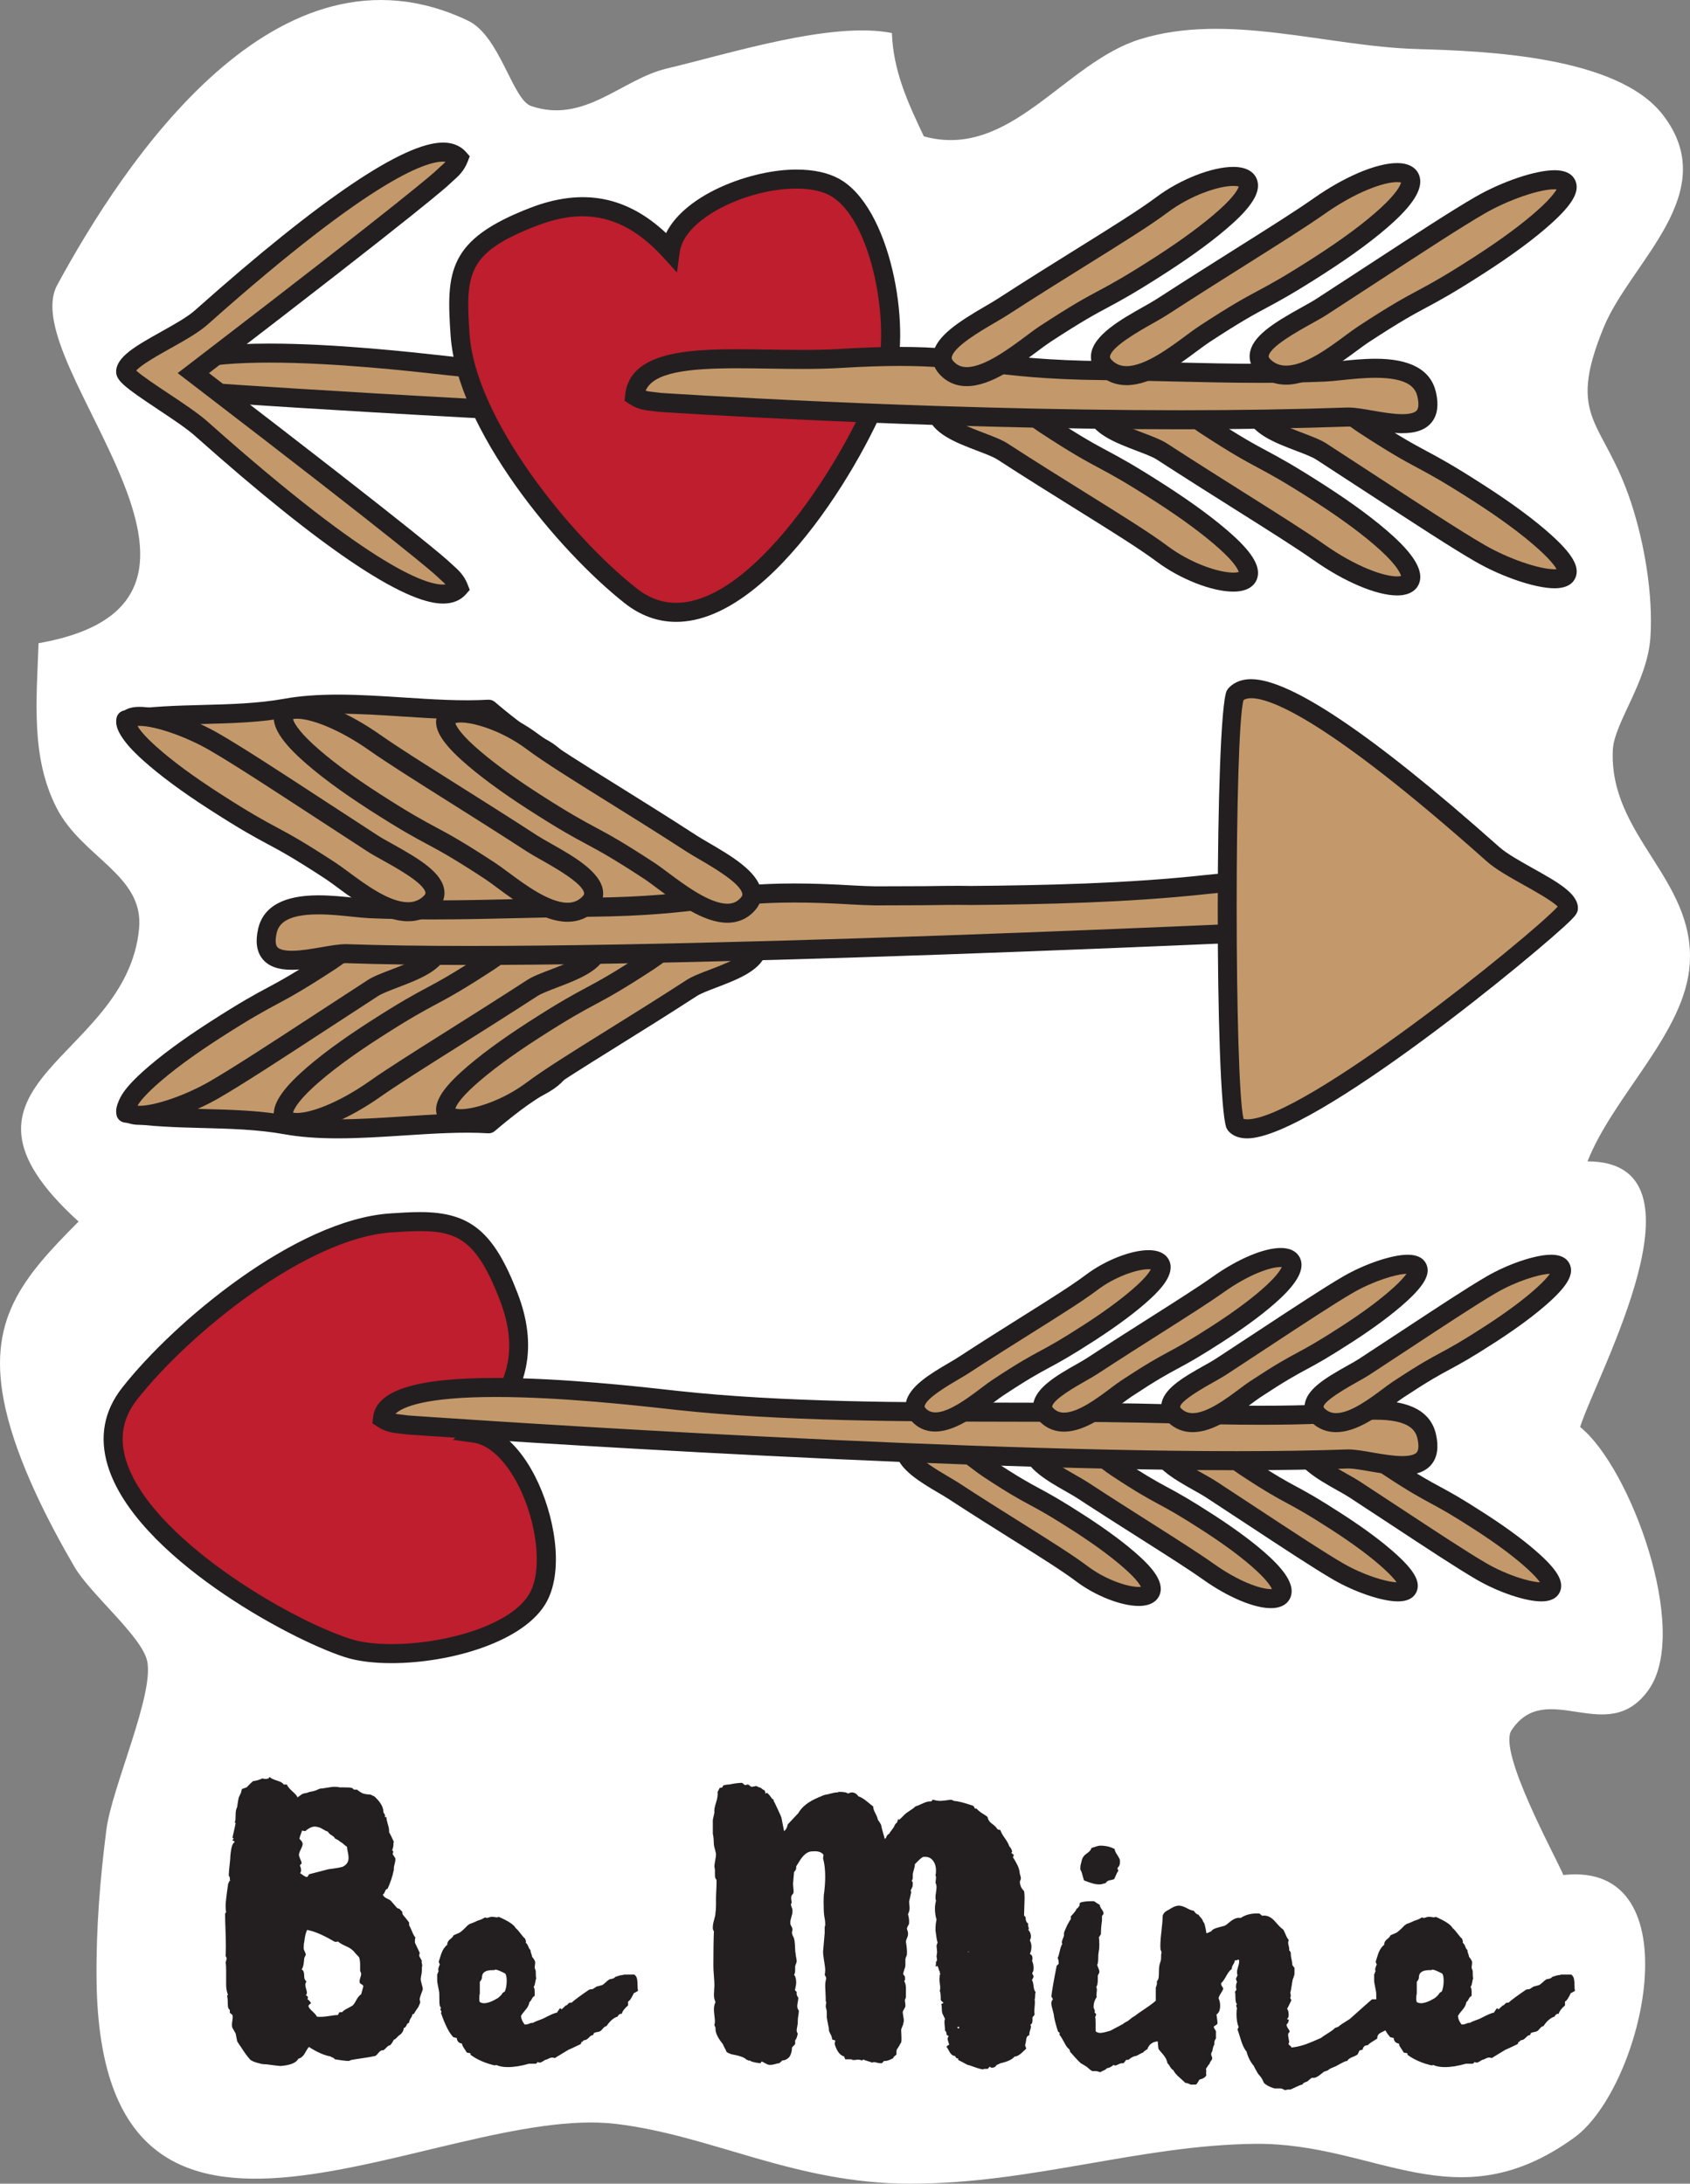 <?xml version="1.0" encoding="utf-8"?>
<!-- Generator: Adobe Illustrator 16.0.0, SVG Export Plug-In . SVG Version: 6.00 Build 0)  -->
<!DOCTYPE svg PUBLIC "-//W3C//DTD SVG 1.1//EN" "http://www.w3.org/Graphics/SVG/1.1/DTD/svg11.dtd">
<svg version="1.1" id="Layer_1" xmlns="http://www.w3.org/2000/svg" xmlns:xlink="http://www.w3.org/1999/xlink" x="0px" y="0px"
	 width="144.653px" height="186.864px" viewBox="0 0 144.653 186.864" enable-background="new 0 0 144.653 186.864"
	 xml:space="preserve">
<rect x="0" y="0" width="144.653" height="186.864" fill="#808080" stroke="none"/>
<g>
	<path fill="#FFFFFF" d="M4.895,24.398c5.702-10.511,18.806-30.439,35.17-22.625c2.731,1.306,3.797,6.756,5.393,7.299
		c4.569,1.56,7.748-2.291,11.606-3.206c5.438-1.291,14.113-4.066,19.277-3.039c0.11,3.243,1.385,6.006,2.735,8.842
		c7.401,2.039,12.017-6.307,18.518-8.316c7.511-2.318,15.925,0.62,23.68,0.843c5.952,0.172,17.182,0.605,21.063,5.641
		c5.153,6.688-2.758,12.558-5.063,18.16c-3.289,7.997,0.005,7.865,2.353,15.065c1.128,3.458,1.868,7.781,1.64,11.438
		c-0.24,3.852-3.109,7.341-3.219,9.679c-0.339,7.337,7.042,11.03,6.584,18.302c-0.371,5.866-6.479,11.177-8.752,16.901
		c10.883,0.013,0.815,18.19-0.633,22.731c4.273,3.407,9.432,17.364,5.891,22.449c-3.521,5.051-8.751-1.025-11.76,3.498
		c-1.203,1.809,3.747,10.749,4.437,12.394c11.312-1.268,6.873,18.169,0.926,22.471c-10.17,7.36-16.941,0.408-27.354,0.53
		c-9.843,0.116-19.082,3.415-29.484,3.41c-9.918-0.002-16.942-4.133-25.183-5.116c-15.19-1.814-44.134,17.992-44.456-12.352
		c-0.045-4.329,0.297-8.581,0.843-12.837c0.458-3.572,4.104-11.56,3.49-14.419c-0.452-2.102-4.86-5.724-6.224-8.06
		c-2.203-3.779-4.869-8.938-5.91-13.574c-1.676-7.466,1.383-11.09,6.264-15.973c-13.158-11.956,4.096-13.696,5.177-25.063
		c0.437-4.592-4.864-6.068-7.051-10.319c-2.229-4.332-1.724-9.229-1.553-14.111C23.753,51.458,1.238,31.141,4.895,24.398z"/>
	<g>
		<g>
			<g>
				<path fill="#C3996B" d="M81.619,127.579c-1.359-0.89-5.152-2.663-3.88-4.179c1.774-2.111,5.314,1.262,6.829,2.261
					c4.334,2.855,3.554,1.938,7.911,4.761c2.022,1.312,3.505,2.446,4.54,3.395c4.107,3.753-1.035,3.413-4.44,0.84
					C90.565,133.137,86.365,130.679,81.619,127.579z"/>
				<path fill="#231F20" d="M97.469,137.426c-1.516,0-3.729-0.872-5.381-2.121c-1.16-0.875-3.151-2.124-5.456-3.57
					c-1.652-1.037-3.51-2.202-5.458-3.475c-0.219-0.144-0.503-0.31-0.818-0.495c-1.523-0.895-3.419-2.009-3.662-3.415
					c-0.091-0.528,0.055-1.039,0.421-1.476c0.535-0.636,1.256-0.973,2.086-0.973c1.706,0,3.57,1.406,4.932,2.434
					c0.338,0.255,0.638,0.482,0.883,0.644c2.187,1.441,3.041,1.901,3.946,2.389c0.886,0.478,1.803,0.972,3.959,2.368
					c1.934,1.254,3.497,2.424,4.647,3.478c0.936,0.855,2.131,2.124,1.693,3.252C99.124,136.826,98.706,137.426,97.469,137.426z
					 M79.201,123.532c-0.353,0-0.611,0.121-0.839,0.392c-0.074,0.089-0.068,0.123-0.063,0.151c0.114,0.661,1.983,1.759,2.881,2.287
					c0.341,0.2,0.648,0.381,0.885,0.536c1.939,1.267,3.788,2.427,5.433,3.458c2.433,1.527,4.355,2.732,5.572,3.65
					c1.54,1.164,3.416,1.792,4.399,1.792c0.076,0,0.138-0.004,0.188-0.009c-0.113-0.222-0.41-0.66-1.188-1.371
					c-1.085-0.994-2.576-2.108-4.434-3.313c-2.101-1.361-2.988-1.839-3.846-2.301c-0.938-0.505-1.823-0.982-4.07-2.463
					c-0.268-0.177-0.597-0.424-0.967-0.703C82.041,124.799,80.361,123.532,79.201,123.532z"/>
			</g>
			<g>
				<path fill="#C3996B" d="M92.623,127.5c-1.362-0.889-5.406-2.66-3.881-4.179c1.953-1.939,5.313,1.264,6.828,2.262
					c4.334,2.856,3.555,1.938,7.912,4.762c2.092,1.356,3.605,2.524,4.645,3.489c3.952,3.67-0.012,3.984-4.7,0.653
					C101.334,133.001,97.258,130.53,92.623,127.5z"/>
				<path fill="#231F20" d="M108.777,137.614c-1.455,0-3.686-0.943-5.823-2.462c-1.188-0.844-3.084-2.048-5.28-3.442
					c-1.659-1.053-3.528-2.24-5.498-3.527c-0.233-0.153-0.551-0.333-0.906-0.534c-1.549-0.88-3.478-1.975-3.667-3.381
					c-0.052-0.387,0.004-0.966,0.563-1.523c0.567-0.564,1.263-0.849,2.067-0.849c1.744,0,3.582,1.378,4.924,2.384
					c0.327,0.245,0.618,0.464,0.86,0.624c2.186,1.44,3.041,1.901,3.945,2.388c0.887,0.478,1.804,0.972,3.961,2.37
					c1.991,1.291,3.59,2.494,4.756,3.576c1.545,1.435,2.127,2.561,1.781,3.443C110.325,137.029,109.924,137.614,108.777,137.614z
					 M90.234,123.524c-0.369,0-0.66,0.12-0.918,0.375c-0.031,0.03-0.103,0.108-0.097,0.151c0.081,0.606,2.026,1.71,2.856,2.181
					c0.388,0.221,0.736,0.419,0.993,0.586c1.963,1.283,3.826,2.466,5.48,3.516c2.307,1.465,4.128,2.622,5.35,3.49
					c2.101,1.493,3.964,2.161,4.879,2.161c0.035,0,0.065-0.001,0.093-0.002c-0.109-0.24-0.418-0.734-1.298-1.55
					c-1.097-1.019-2.622-2.164-4.534-3.403c-2.102-1.362-2.989-1.84-3.848-2.303c-0.938-0.505-1.824-0.982-4.069-2.462
					c-0.265-0.174-0.584-0.413-0.94-0.68C93.087,124.764,91.435,123.524,90.234,123.524z"/>
			</g>
			<g>
				<path fill="#C3996B" d="M103.625,127.424c-1.36-0.89-5.545-2.661-3.88-4.179c2.031-1.853,5.312,1.262,6.828,2.262
					c4.335,2.856,3.553,1.937,7.91,4.762c2.016,1.306,3.493,2.437,4.527,3.381c4.127,3.764-1.04,2.818-4.481,0.82
					C112.334,133.196,108.33,130.5,103.625,127.424z"/>
				<path fill="#231F20" d="M119.646,137.036c-1.345,0-3.669-0.783-5.527-1.861c-1.638-0.952-4.182-2.626-7.403-4.746
					c-1.118-0.736-2.304-1.516-3.538-2.323c-0.243-0.159-0.58-0.346-0.957-0.557c-1.985-1.108-3.516-2.06-3.666-3.361
					c-0.046-0.396,0.028-0.987,0.64-1.545c0.574-0.524,1.264-0.79,2.049-0.79c1.765,0,3.596,1.366,4.933,2.364
					c0.319,0.238,0.604,0.452,0.843,0.609c2.185,1.439,3.039,1.899,3.943,2.387c0.887,0.478,1.803,0.972,3.962,2.372
					c1.92,1.244,3.479,2.409,4.633,3.463c1.511,1.378,2.022,2.311,1.709,3.119C121.115,136.563,120.709,137.036,119.646,137.036z
					 M101.245,123.483c-0.377,0-0.679,0.116-0.952,0.364c-0.106,0.097-0.12,0.148-0.12,0.149c-0.025,0.347,0.931,1.063,2.842,2.131
					c0.416,0.232,0.787,0.44,1.054,0.615c1.236,0.808,2.423,1.589,3.542,2.326c3.073,2.022,5.727,3.769,7.326,4.697
					c1.705,0.99,3.638,1.596,4.604,1.638c-0.167-0.235-0.483-0.607-1.081-1.152c-1.088-0.994-2.576-2.104-4.421-3.299
					c-2.104-1.364-2.991-1.842-3.849-2.304c-0.937-0.505-1.822-0.982-4.066-2.461c-0.262-0.172-0.573-0.404-0.921-0.664
					C104.115,124.711,102.469,123.483,101.245,123.483z"/>
			</g>
			<g>
				<path fill="#C3996B" d="M115.896,127.424c-1.359-0.89-5.544-2.661-3.879-4.179c2.032-1.853,5.311,1.262,6.829,2.262
					c4.334,2.856,3.552,1.937,7.91,4.762c2.015,1.306,3.492,2.437,4.527,3.381c4.126,3.764-1.042,2.818-4.482,0.82
					C124.607,133.196,120.601,130.5,115.896,127.424z"/>
				<path fill="#231F20" d="M131.918,137.036c-1.345,0-3.669-0.783-5.526-1.861c-1.641-0.953-4.19-2.631-7.419-4.756
					c-1.113-0.732-2.294-1.51-3.523-2.313c-0.243-0.159-0.581-0.347-0.958-0.557c-1.984-1.108-3.515-2.06-3.665-3.361
					c-0.046-0.397,0.028-0.987,0.64-1.545c0.575-0.524,1.264-0.79,2.05-0.79c1.764,0,3.593,1.365,4.929,2.361
					c0.32,0.239,0.606,0.453,0.847,0.612c2.185,1.44,3.04,1.9,3.944,2.388c0.886,0.478,1.803,0.972,3.961,2.371
					c1.919,1.244,3.479,2.409,4.633,3.462c1.511,1.378,2.022,2.312,1.709,3.12C133.388,136.563,132.982,137.036,131.918,137.036z
					 M113.518,123.483c-0.377,0-0.68,0.116-0.952,0.364c-0.106,0.097-0.12,0.148-0.12,0.149c-0.025,0.347,0.93,1.063,2.841,2.13
					c0.416,0.232,0.788,0.441,1.055,0.616c1.229,0.804,2.412,1.582,3.527,2.315c3.08,2.027,5.74,3.778,7.341,4.708
					c1.705,0.99,3.638,1.596,4.604,1.638c-0.167-0.235-0.482-0.607-1.08-1.152c-1.089-0.994-2.577-2.104-4.421-3.299
					c-2.103-1.363-2.99-1.841-3.848-2.304c-0.937-0.505-1.822-0.981-4.067-2.461c-0.262-0.173-0.576-0.406-0.925-0.666
					C116.385,124.71,114.741,123.483,113.518,123.483z"/>
			</g>
		</g>
		<g>
			<path fill="#BE1E2D" d="M33.427,104.651c5.363-0.374,7.626-0.179,10.119,6.317c1.76,4.58,0.775,8.295-2.938,11.672
				c4.482,0.608,7.575,10.103,5.485,14.014c-2.211,4.133-12.069,5.739-16.315,4.38c-6.755-2.165-25.334-13.325-18.673-21.788
				C15.228,114.006,25.439,105.207,33.427,104.651z"/>
			<path fill="#231F20" d="M33.496,142.321c-1.55,0-2.921-0.177-3.967-0.512c-4.825-1.547-17.948-8.687-20.299-16.37
				c-0.75-2.451-0.334-4.705,1.234-6.698c4.469-5.679,14.839-14.342,22.906-14.903c0.859-0.06,1.769-0.115,2.602-0.115
				c4.289,0,6.314,1.689,8.334,6.953c1.695,4.413,0.987,8.22-2.17,11.601c1.384,0.685,2.653,2.082,3.667,4.066
				c1.633,3.195,2.503,7.895,1.007,10.695C44.976,140.47,38.581,142.321,33.496,142.321z M35.973,105.352
				c-0.784,0-1.659,0.054-2.489,0.111c-7.246,0.504-17.28,8.621-21.739,14.286c-1.236,1.571-1.549,3.276-0.957,5.213
				c2.004,6.549,13.76,13.539,19.238,15.295c0.887,0.284,2.086,0.434,3.47,0.434c4.676,0,10.398-1.654,11.879-4.422
				c1.053-1.971,0.604-6.005-1.021-9.185c-1.087-2.126-2.493-3.452-3.855-3.637l-1.731-0.235l1.292-1.175
				c3.519-3.2,4.36-6.524,2.726-10.777C40.833,106.173,39.178,105.352,35.973,105.352z"/>
		</g>
		<g>
			<path fill="#C3996B" d="M115.324,124.849c2.018-0.07,7.75,2.225,6.79-1.946c-0.756-3.277-6.485-2.002-8.737-1.903
				c-6.442,0.277-12.423-0.059-18.873-0.122c-11.313-0.112-25.143,0.208-36.584-1.044c-4.342-0.476-24.722-2.949-25.178,1.557
				c0.716,0.472,1.309,0.425,2.142,0.546C34.883,121.936,88.898,125.786,115.324,124.849z"/>
			<path fill="#231F20" d="M120.024,126.231c-0.915,0-1.939-0.178-2.843-0.335c-0.691-0.12-1.344-0.234-1.763-0.234
				c-2.826,0.099-6.021,0.148-9.562,0.148c-27.747,0-70.602-3.031-71.032-3.062c-0.231-0.031-0.393-0.049-0.547-0.065
				c-0.62-0.067-1.261-0.136-1.985-0.613l-0.412-0.271l0.05-0.491c0.234-2.315,3.569-3.394,10.496-3.394
				c5.632,0,12.164,0.729,14.953,1.04l0.629,0.07c8.916,0.976,19.496,0.992,28.83,1.006c2.643,0.004,5.218,0.008,7.674,0.033
				c2.018,0.02,3.991,0.066,5.946,0.112c2.57,0.061,4.997,0.118,7.508,0.118c1.938,0,3.696-0.035,5.375-0.107
				c0.364-0.016,0.823-0.064,1.338-0.118c0.889-0.093,1.995-0.208,3.069-0.208c2.985,0,4.721,0.962,5.159,2.861
				c0.25,1.09,0.129,1.955-0.361,2.57C122.043,125.923,121.218,126.231,120.024,126.231z M115.419,124.033
				c0.559,0,1.279,0.125,2.042,0.258c0.839,0.146,1.79,0.311,2.564,0.311c0.637,0,1.08-0.116,1.248-0.326
				c0.161-0.202,0.178-0.625,0.047-1.19c-0.158-0.686-0.7-1.597-3.571-1.597c-0.99,0-2.005,0.106-2.9,0.199
				c-0.553,0.058-1.045,0.109-1.437,0.126c-1.704,0.073-3.484,0.109-5.446,0.109c-2.53,0-5.081-0.06-7.547-0.118
				c-1.948-0.046-3.913-0.092-5.924-0.112c-2.452-0.024-5.022-0.028-7.66-0.032c-9.375-0.015-20.001-0.031-29.004-1.017l-0.632-0.07
				c-2.762-0.308-9.231-1.03-14.772-1.03c-6.006,0-7.953,0.849-8.581,1.437c0.177,0.037,0.372,0.058,0.607,0.083
				c0.173,0.019,0.354,0.038,0.547,0.066c0.37,0.024,43.167,3.051,70.856,3.051c0,0,0.001,0,0.001,0
				c3.522,0,6.697-0.049,9.437-0.146L115.419,124.033z"/>
		</g>
		<g>
			<g>
				<path fill="#C3996B" d="M82.462,116.83c-1.361,0.889-5.155,2.662-3.881,4.179c1.772,2.11,5.313-1.263,6.828-2.261
					c4.334-2.856,3.553-1.939,7.911-4.761c2.022-1.313,3.506-2.447,4.542-3.395c4.107-3.753-1.036-3.413-4.442-0.841
					C91.406,111.271,87.207,113.729,82.462,116.83z"/>
				<path fill="#231F20" d="M80.043,122.504C80.042,122.504,80.042,122.504,80.043,122.504c-0.83,0-1.551-0.336-2.085-0.972
					c-0.367-0.438-0.513-0.948-0.422-1.477c0.243-1.408,2.142-2.522,3.668-3.417c0.314-0.184,0.596-0.349,0.814-0.491
					c1.949-1.274,3.807-2.44,5.46-3.478c2.303-1.445,4.292-2.693,5.453-3.569c1.652-1.248,3.866-2.12,5.382-2.12
					c1.237,0,1.655,0.601,1.794,0.959c0.438,1.128-0.757,2.397-1.694,3.253c-1.15,1.052-2.714,2.222-4.648,3.476
					c-2.154,1.395-3.07,1.889-3.957,2.366c-0.905,0.488-1.76,0.948-3.95,2.392c-0.246,0.162-0.547,0.39-0.887,0.646
					C83.61,121.1,81.746,122.504,80.043,122.504z M98.312,108.611c-0.983,0-2.86,0.627-4.4,1.791
					c-1.217,0.918-3.137,2.123-5.568,3.649c-1.645,1.032-3.495,2.193-5.435,3.461c-0.236,0.154-0.541,0.333-0.88,0.532
					c-0.9,0.528-2.773,1.626-2.887,2.289c-0.004,0.028-0.011,0.063,0.064,0.152c0.975,1.161,3.337-0.62,4.785-1.712
					c0.372-0.28,0.702-0.528,0.971-0.705c2.25-1.483,3.136-1.96,4.073-2.466c0.858-0.462,1.745-0.94,3.843-2.299
					c1.858-1.205,3.35-2.32,4.435-3.312c0.778-0.711,1.075-1.149,1.188-1.371C98.45,108.615,98.388,108.611,98.312,108.611z"/>
			</g>
			<g>
				<path fill="#C3996B" d="M93.464,116.907c-1.361,0.891-5.406,2.661-3.881,4.179c1.952,1.94,5.313-1.263,6.828-2.262
					c4.336-2.856,3.553-1.937,7.912-4.761c2.09-1.357,3.605-2.524,4.644-3.489c3.954-3.671-0.009-3.984-4.7-0.653
					C102.175,111.407,98.099,113.877,93.464,116.907z"/>
				<path fill="#231F20" d="M91.076,122.512C91.076,122.512,91.076,122.512,91.076,122.512c-0.805,0-1.5-0.286-2.067-0.849
					c-0.56-0.557-0.616-1.135-0.564-1.522c0.188-1.405,2.113-2.499,3.661-3.378c0.357-0.203,0.677-0.384,0.913-0.538
					c1.975-1.291,3.849-2.48,5.511-3.536c2.189-1.39,4.081-2.591,5.266-3.433c2.139-1.519,4.371-2.462,5.825-2.462
					c1.146,0,1.547,0.584,1.684,0.933c0.347,0.882-0.236,2.008-1.782,3.443c-1.155,1.074-2.755,2.277-4.754,3.575
					c-2.159,1.399-3.076,1.893-3.962,2.37c-0.904,0.487-1.759,0.947-3.945,2.388c-0.241,0.159-0.532,0.378-0.858,0.622
					C94.659,121.133,92.82,122.512,91.076,122.512z M109.62,108.423c-0.915,0-2.779,0.668-4.881,2.161
					c-1.219,0.866-3.036,2.02-5.336,3.48c-1.657,1.052-3.524,2.238-5.493,3.524c-0.258,0.168-0.608,0.368-1,0.591
					c-0.829,0.471-2.77,1.574-2.85,2.178c-0.006,0.043,0.073,0.126,0.098,0.15c0.257,0.256,0.549,0.375,0.917,0.375
					c1.202,0,2.855-1.24,3.949-2.061c0.355-0.267,0.674-0.505,0.938-0.679c2.248-1.48,3.133-1.957,4.07-2.462
					c0.858-0.462,1.745-0.94,3.848-2.302c1.919-1.247,3.444-2.392,4.532-3.402c0.88-0.817,1.19-1.311,1.299-1.551
					C109.685,108.424,109.654,108.423,109.62,108.423z"/>
			</g>
			<g>
				<path fill="#C3996B" d="M104.466,116.984c-1.361,0.89-5.546,2.659-3.881,4.178c2.033,1.854,5.313-1.262,6.829-2.262
					c4.334-2.855,3.553-1.937,7.911-4.761c2.014-1.306,3.492-2.438,4.527-3.381c4.127-3.764-1.042-2.819-4.482-0.821
					C113.176,111.212,109.172,113.909,104.466,116.984z"/>
				<path fill="#231F20" d="M102.087,122.554C102.087,122.554,102.087,122.554,102.087,122.554c-0.786,0-1.476-0.266-2.051-0.79
					c-0.612-0.559-0.686-1.149-0.64-1.546c0.151-1.302,1.681-2.252,3.667-3.36c0.377-0.21,0.714-0.397,0.957-0.556
					c1.25-0.816,2.451-1.606,3.581-2.351c3.201-2.106,5.729-3.771,7.36-4.718c1.856-1.078,4.18-1.861,5.526-1.861
					c1.063,0,1.47,0.473,1.624,0.869c0.313,0.808-0.198,1.741-1.709,3.12c-1.157,1.054-2.715,2.219-4.633,3.462
					c-2.159,1.398-3.076,1.893-3.962,2.37c-0.905,0.487-1.759,0.948-3.944,2.387c-0.239,0.158-0.523,0.371-0.842,0.608
					C105.685,121.187,103.854,122.554,102.087,122.554z M120.385,109.004c-0.966,0.042-2.9,0.647-4.605,1.638
					c-1.591,0.925-4.229,2.661-7.283,4.671c-1.131,0.745-2.333,1.536-3.584,2.354c-0.268,0.175-0.639,0.383-1.055,0.615
					c-1.912,1.067-2.869,1.783-2.842,2.13c0,0,0.014,0.052,0.12,0.149c0.273,0.249,0.576,0.365,0.953,0.365l0,0
					c1.225,0,2.87-1.229,3.959-2.041c0.347-0.259,0.659-0.491,0.919-0.664c2.246-1.479,3.131-1.957,4.068-2.461
					c0.858-0.462,1.746-0.94,3.849-2.303c1.843-1.195,3.331-2.305,4.421-3.299C119.902,109.611,120.218,109.239,120.385,109.004z"/>
			</g>
			<g>
				<path fill="#C3996B" d="M116.74,116.984c-1.362,0.89-5.547,2.659-3.882,4.178c2.034,1.854,5.313-1.262,6.83-2.262
					c4.333-2.855,3.553-1.937,7.911-4.761c2.014-1.306,3.492-2.438,4.527-3.381c4.126-3.764-1.043-2.819-4.482-0.821
					C125.45,111.212,121.445,113.909,116.74,116.984z"/>
				<path fill="#231F20" d="M114.36,122.554C114.36,122.554,114.36,122.554,114.36,122.554c-0.786,0-1.476-0.266-2.051-0.79
					c-0.612-0.559-0.686-1.149-0.64-1.546c0.151-1.302,1.682-2.252,3.668-3.36c0.377-0.21,0.714-0.397,0.957-0.556
					c1.238-0.809,2.428-1.592,3.549-2.33c3.215-2.116,5.755-3.788,7.392-4.739c1.856-1.078,4.18-1.861,5.525-1.861
					c1.064,0,1.47,0.473,1.624,0.869c0.313,0.808-0.198,1.741-1.709,3.12c-1.157,1.054-2.715,2.219-4.633,3.462
					c-2.158,1.398-3.075,1.892-3.962,2.37c-0.905,0.487-1.759,0.948-3.944,2.388c-0.24,0.158-0.525,0.372-0.844,0.61
					C117.957,121.188,116.126,122.554,114.36,122.554z M132.658,109.004c-0.966,0.042-2.9,0.647-4.604,1.638
					c-1.597,0.928-4.246,2.672-7.314,4.691c-1.122,0.739-2.313,1.523-3.553,2.333c-0.268,0.175-0.639,0.383-1.055,0.614
					c-1.913,1.067-2.87,1.784-2.844,2.13c0,0,0.014,0.052,0.12,0.149c0.273,0.249,0.576,0.365,0.954,0.365l0,0
					c1.225,0,2.869-1.228,3.958-2.04c0.348-0.26,0.66-0.492,0.922-0.665c2.246-1.48,3.131-1.957,4.068-2.461
					c0.858-0.462,1.746-0.94,3.848-2.303c1.843-1.195,3.331-2.305,4.421-3.299C132.176,109.611,132.492,109.239,132.658,109.004z"/>
			</g>
		</g>
	</g>
	<g>
		<g>
			<path fill="#C3996B" d="M66.979,32.329c-9.398-0.015-19.618-0.047-28.421-1.01c-4.341-0.475-24.722-2.948-25.178,1.558
				c0.716,0.471,1.311,0.424,2.141,0.545c0,0,26.5,1.888,51.458,2.698V32.329z"/>
			<path fill="#231F20" d="M67.793,36.961l-0.841-0.027c-24.688-0.802-51.224-2.681-51.49-2.7c-0.232-0.032-0.393-0.049-0.547-0.065
				c-0.62-0.067-1.26-0.136-1.983-0.611l-0.413-0.271l0.05-0.491c0.234-2.315,3.57-3.394,10.497-3.394
				c5.625,0,12.154,0.728,14.942,1.038l0.638,0.071c8.911,0.975,19.229,0.991,28.334,1.005l0.813,0.001V36.961z M14.486,32.466
				c0.177,0.037,0.371,0.058,0.604,0.083c0.173,0.019,0.355,0.039,0.548,0.067c0.203,0.012,26.112,1.847,50.526,2.663v-2.136
				c-8.943-0.015-18.963-0.058-27.695-1.014l-0.641-0.071c-2.761-0.308-9.227-1.028-14.762-1.028
				C17.062,31.03,15.114,31.878,14.486,32.466z"/>
		</g>
		<g>
			<g>
				<path fill="#C3996B" d="M85.809,38.636c-1.695-1.097-7.801-2.043-4.849-5.139c2.326-2.433,6.601,1.587,8.488,2.821
					c5.396,3.528,4.423,2.397,9.85,5.887c2.518,1.619,4.367,3.02,5.66,4.187c5.124,4.621-1.256,4.162-5.501,0.988
					C96.948,45.505,91.719,42.467,85.809,38.636z"/>
				<path fill="#231F20" d="M105.565,50.627c-1.84,0-4.552-1.067-6.596-2.595c-1.452-1.085-3.931-2.628-6.801-4.416
					c-2.049-1.275-4.371-2.721-6.802-4.297c-0.345-0.223-1.004-0.474-1.702-0.74c-1.829-0.697-3.901-1.486-4.262-3.079
					c-0.188-0.832,0.137-1.695,0.968-2.566c0.647-0.677,1.456-1.02,2.403-1.02c2.082,0,4.363,1.697,6.028,2.936
					c0.416,0.31,0.787,0.586,1.092,0.786c2.729,1.785,3.797,2.356,4.928,2.962c1.1,0.589,2.237,1.199,4.917,2.921
					c2.396,1.541,4.335,2.976,5.766,4.267c1.789,1.613,2.448,2.816,2.075,3.788C107.428,49.968,106.965,50.627,105.565,50.627z
					 M82.774,33.545c-0.499,0-0.888,0.164-1.225,0.516c-0.242,0.253-0.637,0.732-0.558,1.082c0.168,0.74,2.024,1.447,3.253,1.916
					c0.814,0.31,1.517,0.578,2.007,0.895c2.419,1.568,4.735,3.01,6.778,4.282c3.021,1.881,5.408,3.367,6.916,4.493
					c1.972,1.475,4.368,2.271,5.62,2.271c0.229,0,0.379-0.027,0.464-0.052c-0.063-0.208-0.346-0.803-1.616-1.949
					c-1.365-1.232-3.234-2.613-5.555-4.106c-2.625-1.688-3.733-2.281-4.805-2.855c-1.163-0.623-2.261-1.211-5.05-3.035
					c-0.328-0.214-0.727-0.51-1.173-0.842C86.431,35.118,84.316,33.545,82.774,33.545z"/>
			</g>
			<g>
				<path fill="#C3996B" d="M99.451,38.636c-1.696-1.097-7.801-2.043-4.846-5.139c2.321-2.433,6.596,1.587,8.485,2.821
					c5.396,3.528,4.423,2.397,9.849,5.887c2.607,1.675,4.492,3.115,5.79,4.304c4.932,4.519,0.021,4.869-5.823,0.759
					C110.298,45.433,105.224,42.378,99.451,38.636z"/>
				<path fill="#231F20" d="M119.583,50.953c-1.761,0-4.5-1.157-7.146-3.018c-1.483-1.043-3.843-2.531-6.576-4.252
					c-2.068-1.303-4.397-2.771-6.854-4.362c-0.345-0.223-1.004-0.474-1.701-0.739c-1.829-0.697-3.901-1.486-4.261-3.079
					c-0.188-0.832,0.138-1.696,0.97-2.567c0.646-0.676,1.453-1.02,2.4-1.02c2.078,0,4.359,1.695,6.024,2.933
					c0.417,0.311,0.789,0.588,1.096,0.788c2.729,1.785,3.797,2.356,4.927,2.962c1.1,0.589,2.237,1.199,4.917,2.922
					c2.462,1.581,4.447,3.058,5.9,4.388c1.861,1.705,2.576,3.021,2.187,4.021C121.318,50.312,120.875,50.953,119.583,50.953z
					 M96.416,33.545c-0.498,0-0.886,0.164-1.222,0.515c-0.243,0.254-0.639,0.733-0.56,1.083c0.167,0.74,2.024,1.447,3.252,1.915
					c0.814,0.31,1.517,0.578,2.006,0.895c2.451,1.588,4.774,3.052,6.836,4.352c2.752,1.733,5.128,3.231,6.645,4.298
					c2.673,1.88,5.044,2.721,6.209,2.721c0.161,0,0.272-0.017,0.341-0.035c-0.058-0.221-0.343-0.894-1.746-2.179
					c-1.385-1.268-3.296-2.688-5.68-4.219c-2.625-1.688-3.733-2.282-4.805-2.856c-1.163-0.623-2.261-1.211-5.049-3.035
					c-0.329-0.215-0.729-0.511-1.177-0.844C100.069,35.116,97.955,33.545,96.416,33.545z"/>
			</g>
			<g>
				<path fill="#C3996B" d="M113.092,38.636c-1.694-1.097-7.804-2.043-4.847-5.139c2.323-2.433,6.598,1.587,8.485,2.821
					c5.397,3.528,4.423,2.397,9.849,5.887c2.51,1.613,4.354,3.008,5.645,4.172c5.147,4.635-1.27,3.437-5.553,0.965
					C123.941,45.766,118.953,42.435,113.092,38.636z"/>
				<path fill="#231F20" d="M133.057,50.34c-1.634,0-4.491-0.964-6.792-2.292c-2.025-1.169-5.173-3.225-9.16-5.827
					c-1.406-0.918-2.9-1.893-4.455-2.901c-0.345-0.223-1.004-0.474-1.702-0.74c-1.829-0.696-3.902-1.486-4.261-3.078
					c-0.188-0.832,0.138-1.695,0.971-2.566c0.646-0.676,1.454-1.02,2.401-1.02c2.08,0,4.361,1.697,6.026,2.936
					c0.416,0.31,0.787,0.586,1.093,0.786c2.729,1.784,3.796,2.356,4.927,2.961c1.1,0.589,2.237,1.198,4.917,2.922
					c2.389,1.536,4.324,2.966,5.75,4.252c1.814,1.634,2.44,2.718,2.092,3.625C134.696,49.828,134.25,50.34,133.057,50.34z
					 M110.058,33.545c-0.499,0-0.887,0.164-1.223,0.515c-0.243,0.254-0.639,0.733-0.56,1.083c0.167,0.74,2.024,1.447,3.252,1.915
					c0.814,0.311,1.518,0.578,2.008,0.895c1.557,1.01,3.052,1.986,4.46,2.905c3.808,2.486,7.097,4.633,9.083,5.78
					c2.016,1.163,4.641,2.074,5.978,2.074c0.068,0,0.126-0.002,0.175-0.006c-0.146-0.268-0.533-0.804-1.553-1.722
					c-1.361-1.228-3.225-2.604-5.54-4.092c-2.625-1.688-3.733-2.282-4.805-2.856c-1.162-0.623-2.26-1.211-5.049-3.034
					c-0.329-0.214-0.727-0.51-1.173-0.842C113.712,35.118,111.598,33.545,110.058,33.545z"/>
			</g>
		</g>
		<g>
			<path fill="#BE1E2D" d="M39.38,28.657c-0.372-5.362-0.177-7.624,6.318-10.118c4.58-1.758,8.297-0.776,11.673,2.939
				c0.608-4.482,10.101-7.576,14.013-5.486c4.134,2.21,5.738,12.069,4.381,16.316C73.6,39.062,62.438,57.642,53.977,50.981
				C48.736,46.856,39.936,36.647,39.38,28.657z"/>
			<path fill="#231F20" d="M57.875,53.215c-1.578,0-3.058-0.537-4.401-1.594c-5.68-4.47-14.345-14.842-14.905-22.908
				c-0.379-5.466-0.247-8.214,6.839-10.935c4.453-1.71,8.219-1.003,11.603,2.169c1.672-3.36,7.317-5.437,11.151-5.437
				c1.446,0,2.66,0.256,3.608,0.763c4.449,2.378,6.25,12.663,4.773,17.283C74.717,38.246,66.215,53.215,57.875,53.215z
				 M49.859,18.507c-1.197,0-2.499,0.267-3.868,0.792c-5.99,2.3-6.161,4.066-5.798,9.301c0.504,7.245,8.622,17.281,14.288,21.74
				c1.063,0.837,2.174,1.245,3.394,1.245c7.051,0,15.298-13.859,17.115-19.526c1.262-3.947-0.297-13.375-3.989-15.35
				c-0.699-0.373-1.681-0.571-2.84-0.571c-4.16,0-9.583,2.514-9.981,5.448l-0.235,1.732l-1.175-1.293
				C54.617,19.658,52.357,18.507,49.859,18.507z"/>
		</g>
		<g>
			<path fill="#C3996B" d="M115.324,35.689c2.018-0.071,7.75,2.226,6.79-1.945c-0.756-3.278-6.485-2.002-8.737-1.905
				c-6.442,0.278-12.423-0.057-18.873-0.123c-11.313-0.109-11.077-1.738-22.564-1.042c-7.485,0.453-17.164-1.293-17.62,3.213
				c0.718,0.47,1.309,0.423,2.14,0.544C56.458,34.43,88.898,36.625,115.324,35.689z"/>
			<path fill="#231F20" d="M120.026,37.071c-0.915,0-1.939-0.178-2.843-0.335c-0.691-0.12-1.345-0.234-1.763-0.234
				c-4.43,0.156-9.246,0.234-14.379,0.234c-0.001,0-0.002,0-0.003,0c-22.312,0-44.414-1.478-44.635-1.493
				c-0.235-0.032-0.396-0.049-0.55-0.066c-0.618-0.067-1.257-0.136-1.98-0.609l-0.414-0.271l0.05-0.493
				c0.366-3.615,5.146-3.918,9.597-3.918c0.885,0,1.799,0.014,2.724,0.028c0.939,0.014,1.891,0.029,2.833,0.029
				c1.27,0,2.295-0.026,3.227-0.083c1.932-0.117,3.61-0.174,5.129-0.174c3.178,0,5.229,0.255,7.401,0.524
				c2.426,0.301,5.177,0.643,10.091,0.69c2,0.021,3.955,0.067,5.891,0.113c2.583,0.061,5.023,0.119,7.547,0.119
				c1.943,0,3.707-0.036,5.392-0.108c0.366-0.016,0.827-0.064,1.344-0.118c0.887-0.092,1.99-0.207,3.063-0.207
				c2.986,0,4.722,0.963,5.16,2.861c0.25,1.09,0.129,1.954-0.36,2.57C122.043,36.763,121.219,37.071,120.026,37.071z M115.42,34.873
				c0.559,0,1.28,0.125,2.042,0.258c0.839,0.146,1.789,0.311,2.563,0.311c0.636,0,1.079-0.116,1.246-0.326
				c0.161-0.202,0.178-0.624,0.047-1.189c-0.158-0.686-0.701-1.598-3.572-1.598c-0.988,0-2,0.105-2.894,0.199
				c-0.555,0.058-1.05,0.108-1.443,0.125c-1.708,0.074-3.495,0.109-5.462,0.109c-2.543,0-5.107-0.061-7.586-0.119
				c-1.93-0.046-3.876-0.092-5.869-0.113c-5.007-0.048-7.806-0.396-10.276-0.703c-2.212-0.274-4.123-0.512-7.2-0.512
				c-1.486,0-3.132,0.056-5.031,0.171c-0.965,0.059-2.022,0.086-3.326,0.086c-0.951,0-1.911-0.015-2.858-0.029
				c-0.917-0.014-1.822-0.028-2.699-0.028c-4.202,0-7.167,0.342-7.841,1.92c0.22,0.063,0.458,0.089,0.764,0.122
				c0.173,0.019,0.354,0.038,0.548,0.066c0.157,0.008,22.207,1.482,44.462,1.483c0.001,0,0.002,0,0.003,0
				c5.115,0,9.91-0.078,14.254-0.232L115.42,34.873z"/>
		</g>
		<g>
			<g>
				<path fill="#C3996B" d="M85.809,26.271c-1.695,1.098-6.413,3.298-4.849,5.14c2.182,2.563,6.601-1.588,8.488-2.822
					c5.396-3.527,4.423-2.397,9.85-5.887c2.518-1.618,4.367-3.019,5.66-4.186c5.124-4.621-1.256-4.162-5.501-0.989
					C96.948,19.402,91.719,22.441,85.809,26.271z"/>
				<path fill="#231F20" d="M82.748,33.045C82.747,33.045,82.748,33.045,82.748,33.045c-0.959,0-1.791-0.383-2.408-1.107
					c-0.414-0.487-0.579-1.056-0.479-1.645c0.26-1.521,2.185-2.754,4.483-4.094c0.394-0.229,0.749-0.436,1.021-0.612
					c2.426-1.572,4.744-3.016,6.789-4.289c2.876-1.791,5.36-3.337,6.814-4.424c2.043-1.527,4.755-2.593,6.595-2.593
					c1.4,0,1.863,0.659,2.014,1.052c0.373,0.971-0.286,2.175-2.075,3.788c-1.431,1.292-3.371,2.727-5.765,4.266
					c-2.68,1.724-3.817,2.333-4.917,2.922c-1.13,0.605-2.198,1.178-4.927,2.961c-0.308,0.202-0.686,0.485-1.112,0.802
					C87.101,31.327,84.798,33.045,82.748,33.045z M105.565,15.91c-1.252,0-3.647,0.795-5.62,2.269
					c-1.51,1.128-3.901,2.617-6.929,4.502c-2.04,1.27-4.351,2.709-6.765,4.273c-0.291,0.188-0.667,0.409-1.086,0.653
					c-1.239,0.722-3.545,2.066-3.698,2.961c-0.013,0.072-0.015,0.163,0.114,0.314c0.309,0.363,0.68,0.533,1.166,0.533
					c1.509,0,3.646-1.595,5.061-2.65c0.457-0.341,0.864-0.644,1.195-0.86c2.788-1.823,3.886-2.411,5.049-3.034
					c1.072-0.575,2.181-1.168,4.806-2.856c2.32-1.492,4.189-2.873,5.555-4.105c1.271-1.146,1.554-1.741,1.617-1.949
					C105.944,15.937,105.794,15.91,105.565,15.91z"/>
			</g>
			<g>
				<path fill="#C3996B" d="M99.451,26.271c-1.696,1.098-6.726,3.298-4.846,5.14c2.403,2.355,6.596-1.588,8.485-2.822
					c5.396-3.527,4.423-2.397,9.849-5.887c2.607-1.675,4.492-3.114,5.79-4.304c4.932-4.519,0.021-4.868-5.823-0.758
					C110.298,19.475,105.224,22.529,99.451,26.271z"/>
				<path fill="#231F20" d="M96.428,32.961L96.428,32.961c-0.932,0-1.738-0.326-2.394-0.969c-0.634-0.621-0.699-1.265-0.643-1.696
					c0.215-1.638,2.578-2.971,4.476-4.042c0.446-0.251,0.845-0.476,1.14-0.667c2.458-1.593,4.791-3.063,6.86-4.366
					c2.729-1.719,5.087-3.204,6.568-4.247c2.647-1.862,5.386-3.019,7.147-3.019c1.292,0,1.734,0.641,1.882,1.022
					c0.389,1.001-0.326,2.316-2.187,4.021c-1.449,1.328-3.434,2.805-5.9,4.389c-2.68,1.723-3.817,2.333-4.917,2.922
					c-1.13,0.605-2.198,1.177-4.926,2.96c-0.306,0.2-0.673,0.474-1.085,0.779C100.794,31.278,98.526,32.961,96.428,32.961z
					 M119.584,15.584c-1.165,0-3.536,0.842-6.209,2.722c-1.515,1.066-3.889,2.562-6.638,4.293c-2.064,1.3-4.391,2.765-6.843,4.355
					c-0.317,0.205-0.746,0.448-1.225,0.718c-1.153,0.651-3.552,2.005-3.661,2.836c-0.006,0.042-0.019,0.138,0.167,0.32
					c0.35,0.343,0.748,0.503,1.253,0.503c1.559,0,3.661-1.56,5.052-2.592c0.441-0.328,0.836-0.62,1.165-0.834
					c2.787-1.822,3.885-2.41,5.047-3.033c1.072-0.574,2.18-1.168,4.806-2.856c2.388-1.534,4.299-2.954,5.68-4.219
					c1.401-1.284,1.688-1.957,1.746-2.178C119.855,15.602,119.745,15.584,119.584,15.584z"/>
			</g>
			<g>
				<path fill="#C3996B" d="M113.092,26.271c-1.694,1.098-6.899,3.298-4.847,5.14c2.504,2.247,6.598-1.588,8.485-2.822
					c5.397-3.527,4.423-2.397,9.849-5.887c2.51-1.612,4.354-3.007,5.645-4.171c5.147-4.635-1.27-3.437-5.553-0.965
					C123.941,19.142,118.953,22.473,113.092,26.271z"/>
				<path fill="#231F20" d="M110.079,32.917L110.079,32.917c-0.912,0-1.711-0.303-2.377-0.9c-0.694-0.623-0.781-1.28-0.731-1.722
					c0.171-1.513,2.045-2.665,4.477-4.014c0.474-0.263,0.897-0.497,1.202-0.694c1.564-1.014,3.066-1.994,4.479-2.917
					c3.975-2.595,7.115-4.644,9.135-5.811c2.302-1.328,5.158-2.292,6.792-2.292c1.193,0,1.64,0.513,1.805,0.943
					c0.349,0.907-0.277,1.991-2.092,3.625c-1.426,1.286-3.361,2.717-5.749,4.251c-2.681,1.724-3.818,2.333-4.917,2.922
					c-1.13,0.606-2.198,1.178-4.926,2.961c-0.301,0.196-0.66,0.462-1.061,0.758C114.466,31.248,112.207,32.917,110.079,32.917z
					 M133.057,16.197c-1.337,0-3.962,0.911-5.978,2.074c-1.982,1.144-5.262,3.285-9.059,5.764c-1.415,0.923-2.918,1.905-4.484,2.919
					c-0.33,0.213-0.786,0.468-1.298,0.751c-1.155,0.641-3.558,1.973-3.647,2.772c-0.004,0.033-0.015,0.133,0.2,0.326
					c0.363,0.326,0.785,0.484,1.29,0.484c1.591,0,3.601-1.485,5.069-2.57c0.429-0.317,0.814-0.601,1.137-0.812
					c2.788-1.822,3.885-2.41,5.048-3.033c1.071-0.574,2.18-1.168,4.806-2.857c2.314-1.487,4.178-2.863,5.54-4.091
					c1.02-0.918,1.407-1.455,1.553-1.722C133.183,16.2,133.125,16.197,133.057,16.197z"/>
			</g>
		</g>
		<g>
			<path fill="#C3996B" d="M37.843,48.623c0,0-1.75-1.72-21.296-16.696C36.093,16.95,37.843,15.23,37.843,15.23
				c0.607-0.583,1.116-0.89,1.425-1.689c-2.994-3.398-18.795,10.742-22.06,13.642c-1.746,1.549-6.454,3.318-6.452,4.626
				c-0.002,0.709,4.706,3.313,6.452,4.863c3.265,2.9,19.065,17.039,22.06,13.641C38.959,49.512,38.451,49.205,37.843,48.623z"/>
			<path fill="#231F20" d="M37.913,51.65C37.912,51.65,37.912,51.65,37.913,51.65c-3.37,0-10.465-4.788-21.087-14.23l-0.158-0.14
				c-0.7-0.621-1.948-1.451-3.155-2.253c-2.85-1.895-3.573-2.459-3.571-3.222c-0.002-1.262,1.703-2.216,3.861-3.423
				c1.099-0.616,2.236-1.252,2.865-1.81l0.167-0.148c10.62-9.438,17.712-14.223,21.078-14.223c1.043,0,1.645,0.435,1.967,0.8
				l0.327,0.371l-0.178,0.461c-0.312,0.808-0.793,1.237-1.259,1.652c-0.116,0.103-0.237,0.211-0.362,0.332
				c-0.065,0.064-1.944,1.864-20.521,16.108C36.463,46.17,38.342,47.971,38.414,48.042c0.118,0.112,0.238,0.219,0.353,0.322
				c0.467,0.416,0.949,0.846,1.262,1.655l0.178,0.461l-0.327,0.371C39.412,51.381,38.75,51.65,37.913,51.65z M11.662,31.712
				c0.476,0.445,1.772,1.306,2.752,1.958c1.253,0.833,2.55,1.695,3.334,2.392l0.159,0.141
				c14.204,12.626,18.849,13.982,20.228,13.806c-0.125-0.136-0.273-0.268-0.453-0.429c-0.129-0.115-0.263-0.235-0.403-0.369
				c-0.083-0.08-2.191-2.052-21.228-16.638l-0.844-0.646l0.844-0.646c19.037-14.586,21.145-16.559,21.225-16.635
				c0.143-0.137,0.278-0.258,0.408-0.374c0.179-0.16,0.327-0.292,0.451-0.426c-1.378-0.17-6.021,1.182-20.219,13.798l-0.167,0.148
				c-0.761,0.675-1.976,1.355-3.151,2.013C13.635,30.343,12.088,31.208,11.662,31.712z"/>
		</g>
	</g>
	<g>
		<g>
			<path fill="#C3996B" d="M41.828,96.165c-5.428-0.329-12.089,1.042-17.348,0.094c-4.501-0.813-9.16-0.287-13.708-1.005
				c-0.338-1.55,4.737-4.452,5.907-5.274c1.457-1.027,2.887-1.978,4.314-3.087c1.168-0.908,2.366-1.265,3.641-1.855
				c3.137-1.456,6.035-2.602,8.873-4.489c1.128-0.749,2.327-1.523,3.502-1.827c0.678-0.174,1.379-0.144,2.084-0.14
				c3.054,0.01,5.957-0.084,9.016-0.327c2.428-0.192,4.722-0.326,6.942,0.435c1.038,0.357,1.915,0.601,3.017,0.592
				c1.607-0.013,3.243-0.169,4.889-0.131c-4.184,3.99-9.453,6.439-13.521,10.515c-1.634,1.638-1.247,2.247-3.314,3.329
				C44.56,93.81,41.828,96.165,41.828,96.165z"/>
			<path fill="#231F20" d="M28.916,97.413c-1.765,0-3.263-0.116-4.581-0.353c-2.273-0.41-4.66-0.472-6.968-0.532
				c-2.203-0.057-4.48-0.116-6.722-0.47c-0.332-0.052-0.598-0.303-0.669-0.631c-0.371-1.703,2.338-3.603,5.391-5.562
				c0.359-0.23,0.654-0.419,0.844-0.552c0.388-0.273,0.775-0.542,1.161-0.81c1.076-0.747,2.091-1.453,3.122-2.253
				c0.944-0.734,1.903-1.139,2.831-1.53c0.318-0.134,0.64-0.27,0.967-0.422c0.658-0.305,1.305-0.597,1.944-0.885
				c2.381-1.073,4.631-2.087,6.82-3.543c1.258-0.836,2.492-1.613,3.749-1.938c0.583-0.149,1.152-0.17,1.681-0.17l1.034,0.005
				c3.024,0,5.733-0.104,8.524-0.325c0.971-0.077,2.004-0.152,3.021-0.152c1.649,0,3,0.2,4.25,0.628
				c1.008,0.347,1.772,0.548,2.695,0.548c0.72-0.005,1.393-0.036,2.07-0.067c0.959-0.043,1.923-0.087,2.895-0.064
				c0.329,0.008,0.622,0.213,0.741,0.521c0.119,0.307,0.041,0.656-0.198,0.883c-2.066,1.971-4.401,3.581-6.659,5.138
				c-2.358,1.626-4.796,3.307-6.848,5.363c-0.571,0.572-0.874,1.009-1.142,1.395c-0.491,0.707-0.914,1.317-2.372,2.08
				c-1.461,0.765-4.112,3.044-4.139,3.067c-0.161,0.139-0.365,0.212-0.581,0.196c-2.244-0.135-4.762,0.029-7.212,0.188
				C32.698,97.287,30.766,97.413,28.916,97.413z M11.841,94.58c1.843,0.223,3.732,0.272,5.568,0.32
				c2.37,0.062,4.82,0.125,7.215,0.557c1.221,0.22,2.625,0.327,4.292,0.327c1.797,0,3.702-0.124,5.544-0.244
				c2.383-0.155,4.852-0.315,7.087-0.207c0.727-0.612,2.838-2.352,4.195-3.063c1.103-0.577,1.361-0.949,1.789-1.565
				c0.292-0.42,0.654-0.942,1.327-1.617c2.158-2.161,4.658-3.886,7.076-5.553c1.62-1.117,3.28-2.262,4.829-3.536
				c-0.204,0.009-0.406,0.018-0.609,0.027c-0.697,0.031-1.391,0.063-2.08,0.068c0,0-0.001,0-0.002,0
				c-1.209,0-2.146-0.243-3.286-0.636c-1.075-0.368-2.257-0.54-3.721-0.54c-0.957,0-1.954,0.073-2.892,0.147
				c-2.835,0.226-5.585,0.331-8.653,0.331l-1.034-0.005c-0.422,0-0.869,0.015-1.275,0.119c-1.012,0.262-2.072,0.932-3.253,1.717
				c-2.3,1.53-4.609,2.57-7.053,3.672c-0.633,0.285-1.275,0.575-1.928,0.877c-0.345,0.16-0.685,0.304-1.02,0.445
				c-0.868,0.366-1.688,0.712-2.464,1.315c-1.065,0.828-2.147,1.579-3.193,2.305c-0.382,0.266-0.766,0.532-1.152,0.804
				c-0.203,0.143-0.518,0.346-0.901,0.592C13.521,92.986,12.315,93.997,11.841,94.58z"/>
		</g>
		<g>
			<path fill="#C3996B" d="M41.828,60.688c-5.428,0.329-12.089-1.041-17.348-0.093c-4.501,0.813-9.16,0.285-13.708,1.004
				c-0.338,1.55,4.737,4.452,5.907,5.275c1.457,1.026,2.887,1.977,4.314,3.086c1.168,0.908,2.366,1.265,3.641,1.855
				c3.137,1.456,6.035,2.603,8.873,4.489c1.128,0.75,2.327,1.524,3.502,1.827c0.678,0.174,1.379,0.143,2.084,0.141
				c3.054-0.011,5.957,0.083,9.016,0.326c2.428,0.192,4.722,0.327,6.942-0.435c1.038-0.357,1.915-0.602,3.017-0.592
				c1.607,0.013,3.243,0.17,4.889,0.131c-4.184-3.99-9.453-6.439-13.521-10.514c-1.634-1.638-1.247-2.247-3.314-3.33
				C44.56,63.042,41.828,60.688,41.828,60.688z"/>
			<path fill="#231F20" d="M51.067,79.563c-1.016,0-2.05-0.075-3.023-0.152c-2.784-0.221-5.481-0.324-8.486-0.324l-1.055,0.004
				c-0.538,0-1.115-0.021-1.696-0.169c-1.261-0.325-2.493-1.102-3.75-1.938c-2.19-1.457-4.441-2.471-6.824-3.545
				c-0.638-0.288-1.284-0.579-1.94-0.884c-0.327-0.151-0.649-0.287-0.967-0.421c-0.927-0.391-1.886-0.795-2.831-1.53
				c-1.035-0.804-2.056-1.513-3.136-2.262l-1.148-0.801c-0.189-0.133-0.486-0.324-0.847-0.555c-3.051-1.959-5.758-3.858-5.387-5.56
				c0.071-0.328,0.337-0.579,0.669-0.631c2.243-0.354,4.522-0.413,6.725-0.47c2.308-0.06,4.694-0.121,6.965-0.531
				c1.318-0.238,2.817-0.353,4.583-0.353c1.85,0,3.781,0.125,5.648,0.247c2.449,0.159,4.967,0.322,7.211,0.188
				c0.216-0.011,0.42,0.057,0.581,0.196c0.027,0.023,2.68,2.303,4.139,3.067c1.458,0.764,1.881,1.374,2.371,2.081
				c0.268,0.386,0.571,0.823,1.142,1.396c2.051,2.054,4.489,3.735,6.846,5.36c2.259,1.558,4.594,3.168,6.661,5.139
				c0.239,0.227,0.316,0.576,0.198,0.883c-0.119,0.307-0.411,0.513-0.74,0.521c-0.973,0.021-1.939-0.021-2.899-0.064
				c-0.676-0.031-1.348-0.062-2.015-0.067c0,0-0.001,0-0.002,0c-0.974,0-1.736,0.201-2.743,0.547
				C54.065,79.364,52.716,79.563,51.067,79.563z M39.558,77.458c3.05,0,5.787,0.104,8.615,0.33c0.94,0.074,1.938,0.147,2.894,0.147
				c1.463,0,2.645-0.171,3.72-0.54c1.14-0.393,2.077-0.636,3.217-0.636c0.757,0.006,1.45,0.037,2.146,0.069
				c0.204,0.009,0.409,0.019,0.613,0.027c-1.549-1.274-3.21-2.42-4.831-3.537c-2.417-1.667-4.917-3.391-7.075-5.551
				c-0.673-0.675-1.036-1.198-1.327-1.618c-0.428-0.617-0.686-0.989-1.789-1.566c-1.357-0.711-3.469-2.451-4.195-3.063
				c-2.236,0.107-4.704-0.052-7.086-0.206c-1.842-0.12-3.746-0.243-5.543-0.243c-1.668,0-3.073,0.107-4.294,0.327
				c-2.394,0.432-4.843,0.495-7.212,0.556c-1.839,0.047-3.731,0.096-5.578,0.32c0.472,0.574,1.675,1.585,4.41,3.341
				c0.385,0.247,0.701,0.451,0.904,0.594l1.139,0.794c1.051,0.729,2.137,1.483,3.207,2.315c0.775,0.603,1.596,0.949,2.464,1.315
				c0.335,0.141,0.674,0.285,1.02,0.444c0.651,0.303,1.292,0.591,1.924,0.876c2.445,1.102,4.755,2.144,7.057,3.674
				c1.136,0.755,2.24,1.455,3.254,1.716c0.383,0.098,0.792,0.119,1.291,0.119L39.558,77.458z"/>
		</g>
		<g>
			<g>
				<path fill="#C3996B" d="M59.195,84.554c1.695-1.099,7.801-2.044,4.848-5.141c-2.325-2.433-6.6,1.589-8.487,2.823
					c-5.396,3.526-4.423,2.398-9.85,5.886c-2.519,1.62-4.367,3.019-5.66,4.187c-5.123,4.621,1.256,4.163,5.501,0.989
					C48.056,91.423,53.285,88.384,59.195,84.554z"/>
				<path fill="#231F20" d="M39.44,96.545C39.439,96.545,39.439,96.545,39.44,96.545c-1.401,0-1.863-0.66-2.015-1.053
					c-0.373-0.971,0.286-2.175,2.075-3.788c1.424-1.287,3.364-2.722,5.765-4.267c2.679-1.722,3.816-2.331,4.917-2.92
					c1.13-0.606,2.198-1.178,4.928-2.962c0.306-0.2,0.677-0.477,1.094-0.787c1.666-1.239,3.946-2.936,6.027-2.936
					c0.947,0,1.755,0.343,2.401,1.019c0.832,0.872,1.157,1.736,0.969,2.567c-0.36,1.592-2.431,2.381-4.259,3.078
					c-0.698,0.266-1.358,0.518-1.704,0.742c-2.426,1.572-4.744,3.016-6.789,4.289c-2.876,1.791-5.36,3.337-6.815,4.424
					C43.991,95.478,41.28,96.545,39.44,96.545z M38.975,94.863c0.085,0.026,0.235,0.053,0.465,0.053h0
					c1.252,0,3.647-0.795,5.619-2.27c1.51-1.128,3.901-2.617,6.929-4.502c2.04-1.27,4.351-2.709,6.765-4.273
					c0.49-0.318,1.194-0.586,2.009-0.897c1.228-0.468,3.083-1.175,3.25-1.915c0.079-0.35-0.316-0.829-0.559-1.083
					c-0.335-0.351-0.724-0.515-1.223-0.515c-1.542,0-3.656,1.573-5.055,2.614c-0.447,0.333-0.846,0.628-1.174,0.843
					c-2.79,1.823-3.888,2.412-5.05,3.035c-1.072,0.574-2.18,1.168-4.805,2.855c-2.327,1.496-4.195,2.878-5.555,4.105
					C39.321,94.06,39.038,94.655,38.975,94.863z"/>
			</g>
			<g>
				<path fill="#C3996B" d="M45.552,84.554c1.695-1.099,7.803-2.044,4.847-5.141c-2.323-2.433-6.598,1.589-8.485,2.823
					c-5.396,3.526-4.422,2.398-9.85,5.886c-2.605,1.676-4.492,3.114-5.789,4.304c-4.932,4.52-0.02,4.869,5.822,0.759
					C34.707,91.351,39.779,88.296,45.552,84.554z"/>
				<path fill="#231F20" d="M25.421,96.87C25.42,96.87,25.421,96.87,25.421,96.87c-1.292,0-1.734-0.641-1.883-1.022
					c-0.389-1.001,0.326-2.316,2.187-4.021c1.439-1.32,3.424-2.796,5.899-4.388c2.679-1.721,3.816-2.331,4.916-2.92
					c1.13-0.606,2.198-1.178,4.929-2.963c0.306-0.2,0.677-0.477,1.094-0.787c1.666-1.239,3.946-2.936,6.026-2.936
					c0.947,0,1.754,0.343,2.4,1.019c0.832,0.872,1.158,1.735,0.97,2.567c-0.36,1.591-2.431,2.381-4.259,3.078
					c-0.699,0.266-1.359,0.518-1.705,0.742c-2.463,1.596-4.798,3.068-6.87,4.373c-2.725,1.717-5.079,3.2-6.56,4.241
					C29.92,95.713,27.182,96.87,25.421,96.87z M25.08,95.206c0.068,0.018,0.179,0.035,0.34,0.035c0,0,0,0,0,0
					c1.165,0,3.535-0.842,6.208-2.722c1.515-1.065,3.884-2.558,6.628-4.287c2.066-1.302,4.396-2.77,6.853-4.362
					c0.49-0.318,1.194-0.586,2.01-0.897c1.228-0.468,3.083-1.175,3.25-1.915c0.079-0.35-0.316-0.829-0.56-1.083
					c-0.335-0.351-0.724-0.515-1.222-0.515c-1.541,0-3.655,1.573-5.054,2.614c-0.447,0.333-0.846,0.628-1.175,0.843
					c-2.79,1.823-3.888,2.412-5.051,3.035c-1.072,0.574-2.18,1.168-4.804,2.854c-2.397,1.542-4.308,2.961-5.679,4.219
					C25.423,94.312,25.138,94.985,25.08,95.206z"/>
			</g>
			<g>
				<path fill="#C3996B" d="M31.912,84.554c1.695-1.099,7.802-2.044,4.848-5.141c-2.326-2.433-6.6,1.589-8.486,2.823
					c-5.398,3.526-4.422,2.398-9.848,5.886c-2.511,1.613-4.354,3.008-5.645,4.172c-5.148,4.634,1.268,3.436,5.55,0.965
					C21.063,91.682,26.05,88.354,31.912,84.554z"/>
				<path fill="#231F20" d="M11.947,96.256L11.947,96.256c-1.192,0-1.639-0.512-1.804-0.942c-0.348-0.907,0.278-1.991,2.093-3.625
					c1.428-1.288,3.362-2.718,5.749-4.252c2.68-1.722,3.816-2.332,4.916-2.921c1.13-0.606,2.197-1.178,4.927-2.961
					c0.305-0.2,0.676-0.476,1.092-0.786c1.665-1.24,3.946-2.937,6.027-2.937c0.947,0,1.755,0.343,2.401,1.019
					c0.832,0.872,1.158,1.736,0.97,2.567c-0.36,1.592-2.432,2.381-4.259,3.078c-0.698,0.266-1.358,0.518-1.704,0.742
					c-1.531,0.993-3.002,1.953-4.389,2.858c-4.017,2.622-7.19,4.692-9.228,5.869C16.437,95.292,13.581,96.256,11.947,96.256z
					 M11.772,94.621c0.049,0.004,0.106,0.006,0.174,0.006c1.336,0,3.961-0.911,5.977-2.073c1.999-1.154,5.313-3.317,9.151-5.822
					c1.389-0.906,2.861-1.867,4.394-2.861c0.491-0.318,1.195-0.586,2.01-0.897c1.228-0.468,3.083-1.175,3.25-1.915
					c0.079-0.35-0.316-0.828-0.559-1.083c-0.335-0.351-0.725-0.515-1.223-0.515c-1.542,0-3.656,1.574-5.055,2.615
					c-0.447,0.333-0.845,0.628-1.173,0.843c-2.789,1.822-3.886,2.411-5.048,3.033c-1.071,0.575-2.179,1.168-4.805,2.856
					c-2.313,1.486-4.177,2.863-5.54,4.092C12.307,93.817,11.919,94.353,11.772,94.621z"/>
			</g>
		</g>
		<g>
			<path fill="#C3996B" d="M22.888,79.661c0.758-3.278,6.488-2.002,8.738-1.903c6.443,0.277,12.424-0.059,18.873-0.123
				c11.313-0.112,11.078-1.74,22.564-1.044c0.615,0.037,1.242,0.06,1.879,0.071c1.209-0.002,2.43-0.003,3.657-0.007
				c1.56-0.023,3.097-0.053,4.525-0.026c6.87-0.058,13.799-0.246,20.082-0.934c4.343-0.475,24.874-1.845,25.328,2.663
				c-0.716,0.47-1.308,0.422-2.14,0.543c0,0-70.292,3.643-96.716,2.707C27.662,81.536,21.929,83.831,22.888,79.661z"/>
			<path fill="#231F20" d="M24.979,82.988c-1.193,0-2.019-0.308-2.523-0.941c-0.49-0.616-0.611-1.48-0.361-2.569
				c0.439-1.899,2.175-2.862,5.159-2.862c1.076,0,2.182,0.116,3.071,0.209c0.515,0.054,0.974,0.103,1.338,0.118
				c1.679,0.072,3.437,0.107,5.373,0.107c2.517,0,4.949-0.058,7.524-0.118c1.951-0.046,3.918-0.093,5.932-0.113
				c4.912-0.049,7.662-0.391,10.088-0.692c2.173-0.27,4.225-0.525,7.404-0.525c1.52,0,3.198,0.057,5.13,0.174
				c0.604,0.036,1.219,0.058,1.845,0.07l4.111-0.014c1.404-0.022,2.78-0.042,4.071-0.019c6.143-0.052,13.34-0.203,19.979-0.929
				c2.116-0.231,6.983-0.576,11.721-0.576c12.645,0,14.335,2.264,14.506,3.967l0.049,0.492l-0.413,0.271
				c-0.722,0.474-1.361,0.542-1.979,0.609c-0.155,0.017-0.317,0.034-0.491,0.059c-0.627,0.036-55.653,2.869-86.275,2.869
				c-4.136,0-7.697-0.052-10.586-0.154c-0.475-0.007-1.142,0.112-1.833,0.232C26.916,82.811,25.893,82.988,24.979,82.988z
				 M27.253,78.246c-2.87,0-3.413,0.912-3.572,1.599c-0.129,0.564-0.112,0.986,0.048,1.188c0.167,0.211,0.611,0.327,1.249,0.327
				c0.773,0,1.723-0.165,2.561-0.31c0.763-0.132,1.483-0.257,2.042-0.257l0.127,0.002c2.87,0.102,6.412,0.153,10.528,0.153
				c30.58,0,85.564-2.831,86.116-2.859c0.119-0.021,0.302-0.041,0.476-0.06c0.243-0.026,0.442-0.047,0.625-0.086
				c-0.721-0.758-3.321-2.002-12.614-2.002c-4.672,0-9.463,0.338-11.544,0.565c-6.709,0.734-13.958,0.887-20.164,0.938
				c-1.342-0.023-2.653-0.001-4.038,0.019l-4.15,0.014c-0.665-0.012-1.303-0.035-1.929-0.073c-1.9-0.115-3.546-0.171-5.032-0.171
				c-3.078,0-4.99,0.237-7.203,0.512c-2.469,0.307-5.268,0.655-10.272,0.704c-2.006,0.02-3.966,0.066-5.91,0.112
				c-2.471,0.059-5.027,0.119-7.563,0.119c-1.96,0-3.741-0.036-5.444-0.109c-0.392-0.017-0.884-0.068-1.437-0.126
				C29.259,78.352,28.244,78.246,27.253,78.246z"/>
		</g>
		<g>
			<g>
				<path fill="#C3996B" d="M59.195,72.188c1.695,1.1,6.413,3.299,4.848,5.141c-2.182,2.563-6.6-1.589-8.487-2.822
					c-5.396-3.527-4.423-2.398-9.85-5.887c-2.519-1.619-4.367-3.02-5.66-4.186c-5.123-4.622,1.256-4.163,5.501-0.99
					C48.056,65.319,53.285,68.357,59.195,72.188z"/>
				<path fill="#231F20" d="M62.256,78.963c-2.049,0-4.352-1.717-6.033-2.971c-0.427-0.318-0.805-0.602-1.114-0.803
					c-2.73-1.785-3.798-2.357-4.928-2.963c-1.1-0.589-2.237-1.199-4.916-2.921c-2.392-1.538-4.332-2.973-5.765-4.266
					c-1.789-1.614-2.448-2.817-2.075-3.789c0.151-0.393,0.614-1.053,2.014-1.053c1.84,0,4.552,1.066,6.595,2.594
					c1.452,1.085,3.931,2.628,6.801,4.415c2.049,1.276,4.371,2.722,6.802,4.298c0.275,0.178,0.631,0.385,1.027,0.616
					c1.87,1.091,4.197,2.448,4.478,4.091c0.101,0.589-0.065,1.157-0.479,1.644C64.046,78.581,63.214,78.963,62.256,78.963z
					 M38.975,61.879c0.063,0.208,0.346,0.803,1.617,1.95c1.368,1.234,3.237,2.615,5.555,4.105c2.625,1.687,3.733,2.281,4.805,2.855
					c1.163,0.623,2.261,1.212,5.05,3.035c0.332,0.216,0.739,0.519,1.197,0.861c1.414,1.055,3.55,2.648,5.059,2.648
					c0.486,0,0.856-0.169,1.166-0.534c0.128-0.151,0.126-0.241,0.114-0.314c-0.153-0.894-2.456-2.237-3.692-2.958
					c-0.421-0.246-0.8-0.467-1.092-0.656c-2.418-1.568-4.734-3.01-6.777-4.282c-3.021-1.881-5.408-3.367-6.916-4.493
					c-1.972-1.474-4.367-2.27-5.619-2.27C39.21,61.827,39.06,61.854,38.975,61.879z"/>
			</g>
			<g>
				<path fill="#C3996B" d="M45.552,72.188c1.695,1.1,6.728,3.299,4.847,5.141c-2.403,2.354-6.598-1.589-8.485-2.822
					c-5.396-3.527-4.422-2.398-9.85-5.887c-2.605-1.676-4.492-3.113-5.789-4.304c-4.932-4.519-0.02-4.869,5.822-0.758
					C34.707,65.392,39.779,68.446,45.552,72.188z"/>
				<path fill="#231F20" d="M48.576,78.879c-2.099,0-4.369-1.684-6.026-2.914c-0.411-0.305-0.777-0.578-1.083-0.777
					c-2.73-1.785-3.798-2.357-4.929-2.963c-1.1-0.589-2.237-1.199-4.916-2.92c-2.479-1.594-4.464-3.071-5.899-4.389
					c-1.86-1.704-2.575-3.02-2.186-4.021c0.148-0.382,0.59-1.022,1.882-1.022c1.762,0,4.5,1.157,7.146,3.019
					c1.479,1.04,3.83,2.52,6.552,4.235c2.073,1.306,4.412,2.779,6.877,4.377c0.296,0.192,0.698,0.418,1.147,0.672
					c1.896,1.07,4.255,2.403,4.47,4.039c0.057,0.431-0.009,1.075-0.643,1.695C50.313,78.553,49.508,78.879,48.576,78.879z
					 M25.08,61.537c0.058,0.221,0.343,0.894,1.745,2.179c1.368,1.256,3.279,2.675,5.679,4.219c2.625,1.687,3.732,2.28,4.804,2.854
					c1.163,0.623,2.261,1.212,5.051,3.036c0.327,0.213,0.721,0.505,1.162,0.832c1.392,1.033,3.494,2.593,5.055,2.593
					c0.504,0,0.902-0.16,1.252-0.503c0.186-0.182,0.173-0.278,0.168-0.319c-0.109-0.83-2.504-2.183-3.656-2.833
					c-0.482-0.272-0.914-0.517-1.232-0.723c-2.459-1.594-4.792-3.063-6.86-4.366c-2.74-1.727-5.107-3.217-6.62-4.281
					c-2.672-1.881-5.044-2.723-6.208-2.723C25.259,61.502,25.148,61.519,25.08,61.537z"/>
			</g>
			<g>
				<path fill="#C3996B" d="M31.912,72.188c1.695,1.1,6.899,3.299,4.848,5.141c-2.504,2.246-6.6-1.589-8.486-2.822
					c-5.398-3.527-4.422-2.398-9.848-5.887c-2.511-1.613-4.354-3.008-5.645-4.17c-5.148-4.636,1.268-3.438,5.55-0.966
					C21.063,65.059,26.05,68.39,31.912,72.188z"/>
				<path fill="#231F20" d="M34.926,78.835c-2.128,0-4.389-1.669-6.039-2.889c-0.401-0.296-0.759-0.562-1.06-0.758
					c-2.729-1.783-3.796-2.355-4.927-2.961c-1.099-0.589-2.236-1.199-4.916-2.922c-2.383-1.531-4.318-2.961-5.749-4.25
					c-1.815-1.635-2.441-2.719-2.093-3.626c0.165-0.43,0.612-0.942,1.805-0.942c1.634,0,4.489,0.964,6.791,2.292
					c2.021,1.165,5.159,3.213,9.132,5.807c1.415,0.923,2.918,1.905,4.484,2.919c0.306,0.198,0.731,0.433,1.206,0.697
					c2.43,1.348,4.303,2.5,4.473,4.012c0.05,0.441-0.036,1.099-0.73,1.722C36.637,78.532,35.837,78.835,34.926,78.835z
					 M11.772,62.122c0.146,0.268,0.534,0.803,1.554,1.722c1.366,1.23,3.23,2.606,5.54,4.09c2.625,1.688,3.733,2.282,4.805,2.857
					c1.162,0.623,2.259,1.211,5.048,3.033c0.322,0.211,0.707,0.495,1.136,0.812c1.469,1.084,3.48,2.57,5.071,2.57
					c0.504,0,0.926-0.158,1.289-0.484c0.215-0.193,0.203-0.293,0.2-0.326c-0.09-0.798-2.491-2.13-3.645-2.77
					c-0.513-0.285-0.971-0.54-1.302-0.754c-1.567-1.016-3.072-1.998-4.488-2.922c-3.796-2.477-7.074-4.617-9.056-5.76
					c-2.015-1.163-4.641-2.074-5.977-2.074C11.879,62.115,11.821,62.118,11.772,62.122z"/>
			</g>
		</g>
		<g>
			<path fill="#C3996B" d="M105.736,59.458c2.994-3.398,18.795,10.741,22.061,13.642c1.744,1.55,6.453,3.319,6.451,4.626
				c0.002,0.709-25.518,21.904-28.512,18.506C104.825,93.995,104.825,61.301,105.736,59.458z"/>
			<path fill="#231F20" d="M106.753,97.414c-0.704,0-1.252-0.217-1.629-0.645l-0.143-0.231c-1.015-2.49-0.993-35.383,0.024-37.441
				l0.119-0.178c0.322-0.365,0.924-0.8,1.967-0.8c3.367,0,10.459,4.786,21.081,14.225l0.165,0.146
				c0.629,0.559,1.767,1.196,2.868,1.812c2.156,1.207,3.858,2.16,3.856,3.424c0.001,0.381-0.24,0.652-0.608,1.021
				C131.957,81.251,112.397,97.414,106.753,97.414z M106.438,95.744c0.068,0.023,0.171,0.041,0.315,0.041
				c4.772,0,24.03-15.475,26.578-18.202c-0.428-0.463-1.964-1.323-2.922-1.859c-1.177-0.658-2.394-1.339-3.154-2.016l-0.165-0.146
				c-13.525-12.019-18.335-13.813-19.999-13.813c-0.364,0-0.555,0.089-0.656,0.165C105.653,62.722,105.659,92.435,106.438,95.744z"
				/>
		</g>
	</g>
	<g>
		<path fill="#231F20" d="M23.018,152.085h0.09c0.091,0.096,0.294,0.192,0.609,0.288c0.316,0.096,0.504,0.208,0.564,0.336h0.271
			c0.06,0.16,0.226,0.359,0.496,0.6c0.271,0.24,0.406,0.408,0.406,0.504l0.406-0.288c0.061-0.031,0.143-0.056,0.248-0.072
			c0.105-0.016,0.195-0.039,0.271-0.071c0.074-0.032,0.165-0.056,0.271-0.072c0.104-0.016,0.203-0.04,0.293-0.072
			c0.03,0,0.113-0.031,0.248-0.096c0.136-0.063,0.233-0.096,0.294-0.096h0.09c0.03,0,0.181-0.024,0.451-0.072
			c0.271-0.048,0.467-0.072,0.587-0.072c0.21,0,0.361,0.017,0.451,0.048h0.226c0.481,0,0.752,0.017,0.813,0.049
			c0.03,0,0.061,0.017,0.091,0.048c0.029,0.032,0.052,0.056,0.067,0.071c0.015,0.017,0.037,0.024,0.067,0.024h0.226
			c0.241,0.192,0.421,0.305,0.542,0.336c0.09,0.032,0.21,0.056,0.361,0.072c0.149,0.016,0.24,0.023,0.271,0.023
			c0.181,0.096,0.285,0.145,0.315,0.145c0.512,0.479,0.768,0.911,0.768,1.295c0,0.032,0.015,0.08,0.045,0.144
			c0.091,0.097,0.12,0.192,0.091,0.288v0.048h0.045c0.029,0,0.052,0,0.067,0c0.015,0,0.022,0.017,0.022,0.048
			c0,0.129,0.038,0.313,0.113,0.552c0.074,0.24,0.112,0.44,0.112,0.6v0.097c0.03,0.032,0.165,0.304,0.406,0.815
			c-0.03,0.064-0.045,0.191-0.045,0.384c0,0.032-0.03,0.144-0.09,0.336c0,0.032,0.015,0.056,0.045,0.072
			c0.029,0.016,0.045,0.04,0.045,0.071c0,0.032-0.016,0.064-0.045,0.097v0.096c0,0.032,0.037,0.096,0.112,0.191
			c0.075,0.097,0.113,0.177,0.113,0.24c0,0.096-0.022,0.232-0.067,0.408c-0.046,0.176-0.068,0.296-0.068,0.359v0.144
			c-0.12,0.576-0.301,1.12-0.541,1.632c-0.091,0-0.166,0.08-0.226,0.239c-0.061,0.161-0.121,0.24-0.181,0.24
			c0.029,0.128,0.143,0.24,0.338,0.336s0.309,0.16,0.339,0.191c0.06,0.064,0.15,0.168,0.271,0.313
			c0.12,0.144,0.21,0.248,0.271,0.312c0.029,0,0.06,0.017,0.09,0.048c0.029,0.032,0.06,0.032,0.09,0l0.271,0.288
			c0,0.096,0.015,0.176,0.045,0.24c0.06,0.064,0.24,0.287,0.541,0.671v0.24c0.061,0.096,0.143,0.272,0.249,0.527
			c0.104,0.257,0.203,0.433,0.293,0.528c-0.03,0.064-0.045,0.137-0.045,0.216c0,0.08,0,0.152,0,0.216l0.406,0.863
			c0,0.032-0.016,0.112-0.045,0.24c0.029,0.096,0.104,0.24,0.226,0.432c-0.03,0.032-0.016,0.177,0.045,0.432
			c-0.03,0.032-0.045,0.192-0.045,0.48c0,0.096-0.016,0.216-0.046,0.359s-0.045,0.248-0.045,0.312c0,0.097,0.03,0.248,0.091,0.456
			c0.06,0.208,0.09,0.344,0.09,0.408c-0.181,0.479-0.271,0.768-0.271,0.863c0,0.032,0.007,0.072,0.022,0.12
			c0.015,0.048,0.022,0.088,0.022,0.12c0,0.064-0.022,0.136-0.067,0.216c-0.046,0.08-0.068,0.136-0.068,0.168
			c-0.181,0.256-0.315,0.464-0.406,0.623l-0.135,0.048c0,0.097-0.045,0.209-0.136,0.336c-0.09,0.129-0.136,0.257-0.136,0.384
			c-0.09,0-0.165,0.072-0.226,0.216c-0.061,0.145-0.135,0.217-0.226,0.217c-0.03,0.287-0.18,0.512-0.451,0.671
			c-0.03,0.032-0.075,0.08-0.135,0.145c-0.121,0.128-0.211,0.191-0.271,0.191c-0.09,0.192-0.195,0.353-0.315,0.479
			c-0.061,0-0.121,0.024-0.181,0.072c-0.061,0.048-0.128,0.112-0.203,0.192s-0.144,0.136-0.203,0.168c-0.03,0-0.067,0-0.112,0
			c-0.046,0-0.084,0.017-0.113,0.048c-0.061,0.032-0.136,0.104-0.226,0.216c-0.091,0.112-0.166,0.185-0.226,0.216
			c-0.271,0.064-0.632,0.128-1.083,0.191c-0.451,0.064-0.753,0.113-0.903,0.145c-0.061,0-0.15,0.032-0.271,0.096
			c-0.15,0-0.346-0.016-0.587-0.048c-0.241-0.031-0.451-0.063-0.632-0.096c-0.03-0.064-0.09-0.112-0.18-0.145
			c-0.091-0.031-0.151-0.063-0.181-0.096c-0.542-0.096-1.159-0.367-1.851-0.815c-0.061,0.064-0.128,0.16-0.203,0.288
			s-0.136,0.232-0.181,0.312c-0.045,0.08-0.112,0.16-0.203,0.24c-0.09,0.08-0.196,0.136-0.315,0.168
			c-0.181,0.352-0.692,0.56-1.535,0.623c-0.09,0-0.496-0.048-1.218-0.144c-0.241,0-0.451-0.031-0.632-0.096
			c-0.302-0.064-0.542-0.16-0.723-0.288c-0.241-0.256-0.512-0.624-0.813-1.104c-0.12-0.16-0.226-0.319-0.315-0.479l-0.136-0.672
			c-0.03-0.063-0.075-0.145-0.135-0.24c-0.061-0.096-0.106-0.175-0.136-0.239c-0.03-0.064-0.045-0.16-0.045-0.288
			c0-0.064,0.015-0.192,0.045-0.384c0.029-0.192,0.029-0.336,0-0.432c-0.03-0.032-0.067-0.064-0.113-0.097
			c-0.045-0.031-0.083-0.063-0.112-0.096v-0.24c-0.091-0.063-0.144-0.159-0.158-0.287c-0.016-0.128-0.022-0.28-0.022-0.456
			s-0.016-0.312-0.045-0.408c0-0.031,0-0.063,0-0.096c0.06,0,0.074-0.031,0.045-0.096c-0.09-0.256-0.136-0.528-0.136-0.815v-1.2
			c0-0.319-0.015-0.559-0.045-0.719c0.03-0.032,0.045-0.08,0.045-0.145c0-0.063,0.016-0.096,0.046-0.096
			c0-0.128-0.03-0.224-0.091-0.288c0.03-0.447,0.03-1.095,0-1.943c-0.03-0.847-0.045-1.398-0.045-1.655
			c0-0.031,0.015-0.063,0.045-0.096c0.03-0.031,0.045-0.063,0.045-0.096c-0.03-0.096-0.045-0.271-0.045-0.527
			s0.075-0.896,0.226-1.92c0.03,0,0.053-0.039,0.068-0.119c0.015-0.08,0.052-0.104,0.112-0.072c-0.03-0.031-0.045-0.079-0.045-0.144
			s0-0.112,0-0.145l-0.045-0.096c-0.03-0.031-0.046-0.063-0.046-0.096c0-0.097,0.008-0.232,0.023-0.408
			c0.015-0.176,0.037-0.392,0.067-0.647c0.029-0.256,0.045-0.447,0.045-0.576c0.061-0.735,0.181-1.135,0.361-1.199
			c0-0.063-0.03-0.104-0.091-0.12c-0.061-0.016-0.09-0.039-0.09-0.071l0.09-0.097c0.03-0.031,0.03-0.048,0-0.048l-0.09-0.048
			c0.181-0.799,0.271-1.215,0.271-1.247l-0.045-0.048c-0.03-0.032-0.03-0.064,0-0.097c0.029-0.063,0.045-0.247,0.045-0.552
			c0-0.304,0.045-0.535,0.136-0.695c0-0.031,0.015-0.144,0.045-0.336c0.029-0.191,0.061-0.352,0.091-0.479l0.18-0.384l0.091-0.336
			l0.406-0.145c0.24-0.255,0.421-0.432,0.541-0.527c0.271-0.031,0.542-0.111,0.813-0.24c0.029,0.032,0.136,0.049,0.316,0.049
			l0.226-0.049V152.085z M26.944,156.307c-0.241,0-0.512,0.129-0.813,0.384c-0.09,0-0.18-0.016-0.271-0.048
			c-0.15,0.384-0.226,0.624-0.226,0.72c0.181,0.161,0.271,0.305,0.271,0.432c0,0.097-0.053,0.249-0.157,0.456
			c-0.106,0.209-0.158,0.36-0.158,0.456s0.037,0.224,0.112,0.384s0.113,0.272,0.113,0.336c0,0.032-0.016,0.064-0.045,0.096
			c-0.03,0-0.053,0.017-0.068,0.048c-0.015,0.032-0.022,0.064-0.022,0.096c0.061,0.129,0.091,0.257,0.091,0.384
			c0,0.097-0.03,0.177-0.091,0.24c0.061,0.032,0.143,0.089,0.248,0.168c0.105,0.08,0.219,0.137,0.339,0.168
			c0.06-0.031,0.12-0.111,0.181-0.24l1.67-0.432c0.752-0.096,1.173-0.175,1.264-0.239c0.3-0.16,0.451-0.4,0.451-0.72
			c0-0.097-0.008-0.192-0.022-0.288c-0.016-0.096-0.038-0.216-0.067-0.36c-0.031-0.144-0.046-0.247-0.046-0.312
			c-0.03-0.031-0.075-0.063-0.135-0.096c-0.121-0.096-0.196-0.16-0.226-0.192c-0.03-0.031-0.076-0.063-0.136-0.096
			c-0.121-0.063-0.181-0.111-0.181-0.144l-0.361-0.192c0-0.063-0.09-0.151-0.271-0.264c-0.181-0.111-0.286-0.216-0.315-0.312
			c-0.121-0.032-0.271-0.104-0.452-0.216c-0.18-0.112-0.315-0.168-0.405-0.168C27.154,156.324,27.064,156.307,26.944,156.307z
			 M26.312,165.135c-0.12,0.16-0.211,0.512-0.271,1.056c-0.03,0.096-0.045,0.24-0.045,0.432v0.144c0,0.032,0.029,0.113,0.09,0.24
			c0.061,0.128,0.091,0.208,0.091,0.24s-0.022,0.088-0.068,0.168c-0.045,0.08-0.067,0.136-0.067,0.168s-0.016,0.168-0.045,0.407
			c-0.03,0.24-0.091,0.425-0.181,0.552c0.15,0.032,0.226,0.24,0.226,0.624c0,0.16,0.06,0.288,0.181,0.384
			c-0.061,0.128-0.091,0.224-0.091,0.288c0,0.096,0.023,0.216,0.068,0.359s0.067,0.248,0.067,0.312c0,0.097-0.03,0.177-0.09,0.24
			c0.181,0.064,0.226,0.176,0.135,0.336c0.091,0.032,0.195,0.144,0.316,0.336c-0.151,0.096-0.226,0.176-0.226,0.24
			c0,0.096,0.112,0.248,0.338,0.455c0.226,0.209,0.354,0.36,0.384,0.456c0.271,0.032,0.602,0.017,0.993-0.048
			c0.391-0.063,0.661-0.096,0.813-0.096c0-0.032,0.045-0.112,0.135-0.24h0.226c0.061-0.096,0.219-0.208,0.475-0.336
			c0.255-0.127,0.413-0.224,0.474-0.288c0.06-0.063,0.15-0.207,0.271-0.432c0.12-0.224,0.256-0.384,0.406-0.479
			c0.09-0.319,0.15-0.544,0.181-0.672c0-0.063-0.045-0.12-0.136-0.168c-0.09-0.048-0.15-0.104-0.181-0.168v-0.144
			c0-0.064,0.023-0.16,0.068-0.288s0.067-0.224,0.067-0.288c0-0.063-0.016-0.12-0.045-0.168c-0.03-0.048-0.045-0.088-0.045-0.12
			v-0.479c0-0.288-0.03-0.511-0.091-0.672l-0.36-0.384c-0.062-0.096-0.136-0.175-0.227-0.239c-0.09-0.097-0.278-0.208-0.563-0.336
			c-0.286-0.128-0.505-0.256-0.654-0.384c-0.03,0-0.076,0.008-0.136,0.023c-0.061,0.017-0.12,0.009-0.181-0.023
			c-0.873-0.512-1.595-0.832-2.166-0.96C26.387,165.183,26.342,165.167,26.312,165.135z"/>
		<path fill="#231F20" d="M42.694,164.032c0.813,0.353,1.294,0.672,1.444,0.96c0.12,0.096,0.264,0.256,0.429,0.479
			s0.294,0.368,0.384,0.432c0,0.032,0.015,0.08,0.045,0.145s0.03,0.128,0,0.191c0.091,0.064,0.165,0.176,0.226,0.336
			s0.12,0.256,0.181,0.288c0,0.096,0.022,0.2,0.067,0.312c0.046,0.112,0.068,0.2,0.068,0.264c0.181,0.225,0.271,0.384,0.271,0.48
			c0,0.064-0.008,0.144-0.022,0.239c-0.016,0.096-0.022,0.16-0.022,0.192c0,0.064,0.029,0.16,0.09,0.287
			c0,0.384,0.015,0.608,0.045,0.672c-0.03,0.032-0.061,0.145-0.09,0.336c-0.03,0.192-0.075,0.32-0.136,0.384
			c0.061,0.064,0.091,0.209,0.091,0.432v0.336c-0.091,0.032-0.174,0.12-0.248,0.264c-0.076,0.145-0.144,0.232-0.203,0.265
			c-0.03,0.224-0.144,0.448-0.339,0.671c-0.196,0.225-0.323,0.4-0.384,0.528c0.03,0.256,0.136,0.496,0.316,0.72h0.09
			c0.091,0,0.188-0.024,0.294-0.072c0.104-0.048,0.188-0.072,0.248-0.072h0.09c0.091-0.063,0.248-0.136,0.474-0.216
			c0.227-0.079,0.368-0.136,0.429-0.168c0.602-0.319,0.978-0.479,1.129-0.479c0.15-0.224,0.24-0.352,0.271-0.384
			c0.029,0,0.06,0.017,0.091,0.048l0.045,0.048l0.36-0.336c0.061,0,0.12-0.039,0.181-0.119s0.136-0.12,0.226-0.12h0.091
			c0.24-0.224,0.736-0.592,1.489-1.104c0.06-0.031,0.15-0.048,0.271-0.048c0.029,0,0.091-0.032,0.181-0.097
			c0.09-0.063,0.165-0.111,0.226-0.144c0.06,0,0.136-0.016,0.226-0.048c0.091-0.031,0.15-0.048,0.181-0.048
			c0.09-0.031,0.21-0.12,0.361-0.264c0.149-0.145,0.271-0.232,0.36-0.265c0.091,0,0.165-0.016,0.226-0.048
			c0.061,0,0.136-0.048,0.227-0.144c0.3-0.096,0.466-0.145,0.496-0.145h0.09c0.061-0.031,0.136-0.048,0.226-0.048h0.813
			c0.12,0.097,0.195,0.216,0.226,0.36c0.03,0.144,0.045,0.328,0.045,0.552s0.016,0.384,0.046,0.479
			c-0.211,0.128-0.332,0.192-0.361,0.192c-0.211,0.448-0.377,0.688-0.496,0.719v0.336c-0.302,0.257-0.482,0.497-0.542,0.72h-0.09
			c-0.091,0-0.181,0.08-0.271,0.24c-0.331,0.096-0.647,0.368-0.947,0.815c-0.091,0-0.188,0.064-0.294,0.192
			s-0.188,0.208-0.248,0.239c-0.061,0.032-0.143,0.057-0.248,0.072c-0.105,0.017-0.188,0.04-0.248,0.072
			c-0.03,0-0.053,0.032-0.067,0.096c-0.016,0.064-0.038,0.096-0.068,0.096c-0.09,0-0.203,0.072-0.338,0.216
			c-0.136,0.145-0.264,0.216-0.384,0.216c-0.03,0-0.061,0.017-0.091,0.048c-0.03,0.064-0.075,0.097-0.135,0.097
			c-0.03,0.032-0.045,0.064-0.045,0.096c0,0.032-0.016,0.064-0.046,0.096c-0.662,0.32-1.008,0.48-1.037,0.48
			c-0.151,0.096-0.361,0.224-0.632,0.384c-0.271,0.16-0.452,0.271-0.542,0.335c-0.061-0.031-0.136-0.048-0.226-0.048
			c-0.091,0-0.196,0.032-0.316,0.097s-0.211,0.096-0.271,0.096c-0.241,0.16-0.392,0.239-0.451,0.239
			c-0.09,0-0.151-0.016-0.181-0.048c-0.03,0-0.061,0.024-0.09,0.072c-0.03,0.048-0.061,0.072-0.091,0.072h-0.587
			c-0.662,0.191-1.263,0.287-1.805,0.287c-0.361,0-0.662-0.048-0.902-0.144c-0.061-0.031-0.106-0.04-0.136-0.023
			c-0.03,0.016-0.061,0.023-0.09,0.023c-0.813-0.191-1.505-0.495-2.076-0.911c0.029-0.032,0.029-0.064,0-0.097l-0.045-0.048
			c-0.091,0-0.181-0.016-0.271-0.048c-0.03-0.063-0.105-0.184-0.226-0.359s-0.181-0.313-0.181-0.408
			c-0.271-0.031-0.421-0.191-0.451-0.479c-0.03,0-0.067-0.008-0.112-0.024c-0.045-0.016-0.099-0.023-0.158-0.023
			c-0.361-0.352-0.722-1.056-1.083-2.111c0.06-0.031,0.067-0.079,0.022-0.144s-0.067-0.112-0.067-0.145
			c0-0.031,0.015-0.063,0.045-0.096v-0.048l-0.091-0.144c-0.03-0.097-0.045-0.353-0.045-0.769v-0.239c0-0.128-0.03-0.328-0.09-0.6
			c-0.061-0.271-0.091-0.472-0.091-0.6v-0.528c0.03,0,0.054-0.039,0.068-0.12c0.016-0.079,0.038-0.119,0.067-0.119
			c-0.029-0.032-0.045-0.08-0.045-0.145c0-0.096,0.045-0.239,0.135-0.432l-0.045-0.096c-0.03-0.063-0.045-0.112-0.045-0.145
			c0.029-0.096,0.082-0.264,0.158-0.503c0.074-0.24,0.157-0.433,0.248-0.576c0.09-0.144,0.195-0.264,0.315-0.359
			c0-0.192,0.083-0.352,0.249-0.48c0.165-0.127,0.263-0.239,0.293-0.336c0.06-0.031,0.15-0.071,0.271-0.119
			c0.12-0.049,0.21-0.088,0.271-0.12c0.18-0.128,0.405-0.336,0.677-0.624c0.029,0,0.074-0.031,0.135-0.096
			c0.271-0.096,0.467-0.176,0.587-0.24c0.061-0.031,0.143-0.063,0.248-0.096c0.105-0.031,0.188-0.063,0.249-0.096l0.271-0.145
			c0.029,0,0.06,0.017,0.09,0.048h0.091c0.18-0.063,0.315-0.096,0.406-0.096c0.06,0,0.135,0.009,0.226,0.024
			c0.09,0.017,0.149,0.023,0.18,0.023C42.574,164.08,42.633,164.064,42.694,164.032z M42.378,168.542l-0.045,0.048h-0.181
			c-0.603,0-0.902,0.209-0.902,0.624c0,0.064-0.016,0.128-0.046,0.191l-0.135,0.192c0,0.096,0,0.264,0,0.504
			c0,0.239,0,0.407,0,0.504c-0.03,0.096-0.046,0.239-0.046,0.432c0,0.128,0.016,0.224,0.046,0.288
			c0.119,0.064,0.24,0.096,0.36,0.096c0.301,0,0.692-0.145,1.174-0.432c0.21-0.16,0.346-0.304,0.406-0.432
			c0.029-0.032,0.074-0.064,0.135-0.097c0.061-0.031,0.091-0.063,0.091-0.096c0.09-0.256,0.136-0.543,0.136-0.863
			c0-0.319-0.046-0.528-0.136-0.624C42.814,168.654,42.529,168.542,42.378,168.542z"/>
		<path fill="#231F20" d="M63.5,152.565c0.029,0,0.067,0.024,0.113,0.072c0.045,0.048,0.097,0.089,0.157,0.12
			c0.03,0,0.068-0.008,0.113-0.024c0.045-0.016,0.082-0.023,0.113-0.023c0.06,0,0.119,0.032,0.18,0.096
			c0.061,0.064,0.12,0.096,0.181,0.096c0.03,0,0.075-0.007,0.136-0.023c0.06-0.016,0.104-0.024,0.136-0.024
			c0.06-0.031,0.127-0.023,0.202,0.024s0.128,0.071,0.158,0.071c0.061,0,0.136,0.041,0.226,0.12c0.091,0.08,0.165,0.12,0.226,0.12
			c0,0.032,0.016,0.072,0.046,0.12c0.029,0.048,0.029,0.104,0,0.168c0.029,0,0.074-0.016,0.135-0.048
			c0.03-0.031,0.061-0.016,0.091,0.048c0.09,0.064,0.21,0.208,0.36,0.432l0.136,0.096c0,0.032,0.007,0.072,0.022,0.12
			c0.015,0.048,0.037,0.089,0.067,0.12c0.03,0.064,0.128,0.272,0.294,0.624c0.165,0.352,0.263,0.575,0.293,0.671l0.226,1.151
			c0.15-0.096,0.256-0.287,0.316-0.575l0.902-0.96c0.301-0.543,0.872-0.99,1.715-1.343c0.029-0.031,0.075-0.048,0.136-0.048
			c0.181-0.097,0.346-0.16,0.496-0.192c0.06,0,0.203-0.031,0.429-0.096c0.226-0.063,0.413-0.096,0.564-0.096h0.045
			c0.029-0.032,0.06-0.048,0.09-0.048c0.422,0,0.678,0.048,0.768,0.144c0.181-0.063,0.286-0.096,0.316-0.096
			c0.24,0,0.436,0.112,0.586,0.336c0.211,0.064,0.451,0.208,0.723,0.432c0.271,0.224,0.451,0.368,0.541,0.432
			c0,0.16,0.061,0.353,0.181,0.575c0.12,0.225,0.195,0.416,0.226,0.576c0.03,0.032,0.061,0.072,0.091,0.12
			c0.029,0.048,0.06,0.096,0.09,0.144c0.029,0.048,0.06,0.104,0.091,0.168c0.029,0.16,0.082,0.376,0.157,0.647
			c0.075,0.272,0.128,0.456,0.158,0.552c0.06-0.031,0.105-0.088,0.136-0.168c0.029-0.079,0.06-0.136,0.09-0.168
			c0.029-0.031,0.06-0.055,0.091-0.071c0.029-0.016,0.06-0.04,0.09-0.072c0-0.031,0.015-0.063,0.045-0.096
			c0.029-0.031,0.061-0.072,0.091-0.12c0.029-0.048,0.06-0.088,0.09-0.12c0.029-0.031,0.075-0.096,0.136-0.191
			c0.09-0.224,0.18-0.352,0.271-0.384l0.136-0.384c0,0.032,0,0.064,0,0.096l0.045,0.048c0.12-0.096,0.285-0.256,0.496-0.479
			c0.061-0.064,0.203-0.168,0.429-0.313c0.226-0.144,0.384-0.264,0.474-0.359c0.12-0.031,0.316-0.112,0.587-0.24
			c0.271-0.127,0.481-0.191,0.632-0.191h0.091c0.06,0,0.097-0.024,0.112-0.072c0.015-0.048,0.037-0.072,0.067-0.072
			c0.241,0.064,0.437,0.097,0.587,0.097c0.21,0,0.526-0.032,0.948-0.097c0.06,0,0.149,0.032,0.271,0.097
			c0.391,0.032,0.947,0.176,1.67,0.432c0.029,0.032,0.074,0.112,0.136,0.239c0.029-0.031,0.074-0.031,0.135,0
			c0.091,0.097,0.188,0.185,0.294,0.265c0.104,0.08,0.226,0.16,0.36,0.239c0.136,0.08,0.233,0.152,0.294,0.216
			c0.029,0.225,0.157,0.416,0.383,0.576c0.227,0.16,0.368,0.304,0.429,0.432c0.03,0.032,0.075,0.057,0.136,0.072
			c0.06,0.017,0.105,0.023,0.136,0.023c0.06,0.192,0.188,0.425,0.384,0.696c0.195,0.271,0.322,0.503,0.383,0.695
			c0.12,0.128,0.195,0.256,0.226,0.384c0.03,0.032,0.03,0.064,0,0.096l-0.045,0.097l0.181,0.144c0.029,0.032,0.029,0.064,0,0.096
			c-0.03,0.064-0.045,0.112-0.045,0.145c0.06,0.064,0.165,0.239,0.315,0.527c0.15,0.256,0.241,0.544,0.271,0.863
			c0.06,0.192,0.09,0.32,0.09,0.384c0,0.064-0.03,0.161-0.09,0.288c0,0.16,0.045,0.336,0.135,0.527
			c0.061,0.097,0.136,0.192,0.226,0.288c0.03,0.128,0.046,0.336,0.046,0.624c0,0.16-0.008,0.4-0.023,0.72
			c-0.015,0.32-0.022,0.56-0.022,0.72c0,0.032,0.022,0.064,0.068,0.096c0.045,0.032,0.067,0.08,0.067,0.144
			c0,0.225,0.075,0.384,0.226,0.48c-0.03,0.064-0.03,0.144,0,0.239c0.029,0.097,0.045,0.161,0.045,0.192
			c0,0.032-0.016,0.064-0.045,0.096c0.15,0.16,0.226,0.353,0.226,0.576c0,0.096-0.03,0.208-0.09,0.336
			c0.09,0.16,0.135,0.335,0.135,0.527c0,0.224-0.045,0.432-0.135,0.624c0.15,0.064,0.226,0.191,0.226,0.384
			c0,0.096-0.016,0.16-0.045,0.191c0.09,0.192,0.135,0.4,0.135,0.624c0,0.191-0.03,0.32-0.09,0.384
			c-0.03,0.064-0.022,0.128,0.022,0.191c0.045,0.064,0.067,0.112,0.067,0.145c0,0.064-0.022,0.128-0.067,0.191
			c-0.045,0.064-0.067,0.112-0.067,0.145c0.06,0.064,0.104,0.232,0.135,0.503c0.03,0.272,0.091,0.44,0.181,0.504
			c-0.03,0.064-0.045,0.168-0.045,0.313c0,0.144-0.016,0.248-0.045,0.312c0.029,0.128,0.029,0.336,0,0.624
			c-0.03,0.287-0.03,0.512,0,0.671c-0.03,0.064-0.091,0.145-0.181,0.24v0.24c0,0.224-0.061,0.353-0.181,0.384
			c0.029,0.064,0.045,0.128,0.045,0.191c0,0.064-0.022,0.161-0.067,0.288c-0.045,0.128-0.068,0.24-0.068,0.336v0.096
			c-0.12,0.032-0.195,0.096-0.226,0.192c-0.03,0.096-0.053,0.208-0.067,0.336c-0.016,0.128-0.038,0.224-0.067,0.287
			c0,0.064,0.015,0.129,0.045,0.192c0.029,0.064,0.045,0.112,0.045,0.144c-0.03,0.032-0.158,0.152-0.384,0.36
			s-0.429,0.312-0.608,0.312c-0.211,0.257-0.617,0.448-1.219,0.576c-0.181,0.096-0.286,0.144-0.316,0.144
			c-0.09,0.16-0.226,0.24-0.406,0.24c-0.061,0-0.12-0.032-0.181-0.097l-0.18,0.192c-0.061,0-0.136,0-0.226,0
			c-0.091,0-0.151,0.017-0.181,0.048c-0.211-0.031-0.467-0.104-0.768-0.216c-0.301-0.111-0.481-0.168-0.541-0.168l-0.813-0.432
			v-0.145c-0.091,0.064-0.181,0-0.271-0.191c-0.12,0-0.226-0.048-0.315-0.144c-0.091-0.097-0.166-0.208-0.226-0.336
			c-0.061-0.128-0.121-0.224-0.181-0.288c0-0.063,0.075-0.128,0.226-0.192c-0.09-0.287-0.136-0.447-0.136-0.479
			c0-0.096,0.03-0.176,0.091-0.24l-0.045-0.048c-0.061-0.031-0.106-0.063-0.136-0.096c0-0.191-0.045-0.304-0.136-0.336v-0.144
			c0-0.031-0.008-0.12-0.022-0.264c-0.016-0.145-0.022-0.265-0.022-0.36s0.015-0.176,0.045-0.24l-0.226-0.479
			c-0.03-0.096-0.045-0.224-0.045-0.384c0-0.191-0.016-0.319-0.045-0.384c0-0.031,0.029-0.056,0.09-0.072
			c0.061-0.016,0.091-0.039,0.091-0.071c-0.03-0.032-0.076-0.072-0.136-0.12c-0.061-0.048-0.09-0.088-0.09-0.12
			c0-0.447-0.03-0.703-0.091-0.768c0.03-0.063,0.045-0.159,0.045-0.288c0-0.063-0.015-0.207-0.045-0.432
			c-0.03-0.224-0.03-0.384,0-0.479c0-0.031,0-0.08,0-0.145l0.045-0.096c0-0.031-0.015-0.079-0.045-0.144
			c-0.03-0.031-0.016-0.048,0.045-0.048c-0.061-0.032-0.105-0.112-0.135-0.24c-0.03-0.127-0.061-0.208-0.091-0.24
			c0-0.031-0.03-0.031-0.09,0c-0.061,0.032-0.09,0.032-0.09,0c0.029-0.031,0.045-0.159,0.045-0.384l0.045-0.048
			c0.029-0.031,0.045-0.063,0.045-0.096l-0.045-0.336c0-0.031,0.007-0.079,0.022-0.144c0.015-0.064,0.022-0.112,0.022-0.145v-0.096
			c0-0.063-0.008-0.151-0.022-0.264c-0.016-0.112-0.022-0.184-0.022-0.216c0-0.063,0.029-0.16,0.09-0.288
			c-0.061-0.191-0.12-0.544-0.18-1.056c0-0.384,0.029-0.688,0.09-0.911c-0.09-0.288-0.136-0.607-0.136-0.96
			c0-0.191,0.03-0.415,0.091-0.672c-0.03-0.063-0.045-0.159-0.045-0.287c0-0.097,0.015-0.24,0.045-0.433
			c0.029-0.191,0.045-0.335,0.045-0.432c0-0.127-0.03-0.255-0.09-0.384c0-0.031,0.007-0.096,0.022-0.191
			c0.015-0.096,0.022-0.176,0.022-0.24c0-0.096-0.016-0.159-0.045-0.191c0.029-0.097,0.045-0.24,0.045-0.433
			c0-0.319-0.083-0.591-0.248-0.815c-0.166-0.223-0.384-0.336-0.655-0.336h-0.18c-0.121,0.032-0.361,0.24-0.723,0.624
			c0,0.128-0.03,0.288-0.09,0.479c-0.061,0.192-0.091,0.336-0.091,0.433v0.287c0,0.032-0.016,0.08-0.045,0.145l-0.045,0.096
			l0.045,0.048c0.029,0.032,0.045,0.064,0.045,0.096c0,0.225-0.016,0.353-0.045,0.384l-0.136,0.288l0.046,0.144l-0.181,0.816
			c0,0.032,0.007,0.112,0.022,0.239c0.015,0.129,0.022,0.225,0.022,0.288c0,0.192-0.045,0.368-0.136,0.527
			c0.061,0.257,0.091,0.433,0.091,0.528v0.24c0,0.064-0.03,0.144-0.091,0.239s-0.09,0.177-0.09,0.24
			c0,0.032,0.015,0.088,0.045,0.168s0.045,0.152,0.045,0.216v0.096c0,0.096-0.03,0.208-0.09,0.336
			c-0.061,0.128-0.09,0.225-0.09,0.288c0.06,0.384,0.09,0.672,0.09,0.863v0.192c0,0.064-0.022,0.144-0.067,0.239
			c-0.046,0.096-0.068,0.177-0.068,0.24v0.527c0,0.064-0.03,0.177-0.09,0.336c-0.061,0.16-0.091,0.288-0.091,0.384
			c0,0.032,0.03,0.08,0.091,0.145c0.06,0.064,0.074,0.128,0.045,0.191c0.029,0.064,0.029,0.12,0,0.168
			c-0.03,0.048-0.045,0.089-0.045,0.12c0.09,0.16,0.136,0.353,0.136,0.575v0.768c0,0.032-0.016,0.081-0.046,0.145
			c-0.03,0.064-0.045,0.112-0.045,0.144c0,0.032,0.007,0.089,0.022,0.168c0.015,0.08,0.022,0.152,0.022,0.216v0.097
			c0,0.064-0.038,0.151-0.112,0.264c-0.075,0.112-0.113,0.2-0.113,0.264c0,0.064,0.015,0.176,0.045,0.336s0.046,0.288,0.046,0.384
			s-0.016,0.176-0.046,0.239c0,0.065-0.03,0.161-0.09,0.288c-0.061,0.129-0.09,0.225-0.09,0.288c0,0.096,0.007,0.264,0.022,0.504
			c0.015,0.24,0.007,0.424-0.022,0.552c-0.03,0.032-0.084,0.12-0.158,0.264c-0.075,0.144-0.144,0.248-0.203,0.312
			c-0.03,0.064-0.045,0.145-0.045,0.24s0,0.16,0,0.192s-0.046,0.08-0.136,0.144c-0.09,0.064-0.136,0.128-0.136,0.191
			c-0.301,0.161-0.526,0.24-0.677,0.24h-0.09c-0.03,0-0.068,0.032-0.113,0.096c-0.045,0.064-0.083,0.097-0.112,0.097h-0.091
			c-0.09,0-0.195-0.017-0.315-0.049c-0.121-0.031-0.196-0.048-0.226-0.048c-0.091,0-0.151,0.017-0.181,0.048
			c-0.061-0.031-0.174-0.071-0.339-0.119s-0.278-0.088-0.338-0.12c-0.061-0.031-0.121-0.016-0.181,0.048h-0.045
			c-0.121-0.063-0.287-0.079-0.497-0.048c-0.211,0.032-0.331,0.017-0.36-0.048h-0.542c-0.061-0.128-0.09-0.208-0.09-0.24
			c-0.361-0.096-0.632-0.447-0.813-1.056c0-0.063,0.007-0.12,0.022-0.168c0.015-0.048,0.022-0.088,0.022-0.12
			c0-0.031-0.045-0.055-0.136-0.071c-0.09-0.016-0.135-0.04-0.135-0.072c0-0.127-0.046-0.271-0.136-0.432s-0.136-0.288-0.136-0.384
			v-0.096l-0.135-0.672c0-0.031-0.008-0.08-0.022-0.145c-0.016-0.063-0.022-0.111-0.022-0.144v-0.432
			c0-0.096-0.016-0.192-0.046-0.288s-0.045-0.175-0.045-0.239c0-0.032,0.007-0.08,0.022-0.145c0.015-0.063,0.022-0.127,0.022-0.191
			l-0.045-0.097c0-0.063,0-0.111,0-0.144v-0.096c0-0.097-0.008-0.271-0.022-0.528c-0.016-0.255-0.022-0.447-0.022-0.575
			c0-0.16,0.029-0.367,0.09-0.624l-0.135-0.288c0.029-0.096,0.045-0.223,0.045-0.384c0-0.159-0.03-0.415-0.091-0.768
			c-0.061-0.352-0.09-0.623-0.09-0.815l0.136-1.583v-0.479v-0.049c0.029-0.063,0.045-0.111,0.045-0.144v-0.144
			c0-0.16-0.03-0.399-0.091-0.72c-0.03-0.256-0.045-0.64-0.045-1.151c0-0.352,0.015-0.607,0.045-0.768
			c0.061-0.512,0.091-0.96,0.091-1.344c0-0.64-0.061-1.167-0.181-1.583c0-0.128,0.015-0.224,0.045-0.288
			c-0.12-0.224-0.376-0.336-0.767-0.336c-0.211,0-0.361,0.017-0.452,0.048c-0.301,0.097-0.586,0.368-0.857,0.815l-0.271,0.433
			c0,0.032,0,0.08,0,0.144c0,0.064-0.016,0.112-0.045,0.144c0,0.032-0.045,0.097-0.136,0.192l-0.045,0.479
			c0,0.064-0.008,0.16-0.022,0.288c-0.016,0.128-0.022,0.224-0.022,0.288c0,0.032,0.007,0.112,0.022,0.239
			c0.015,0.129,0.022,0.225,0.022,0.288v0.144c0,0.064-0.03,0.129-0.09,0.192c-0.061,0.064-0.091,0.112-0.091,0.144
			c-0.03,0.097-0.03,0.225,0,0.384c0.03,0.161,0.015,0.257-0.045,0.288c0,0.096,0.022,0.192,0.067,0.288
			c0.046,0.096,0.068,0.176,0.068,0.24v0.096c0,0.128-0.03,0.288-0.091,0.479c-0.061,0.192-0.09,0.336-0.09,0.432v0.145
			c0,0.064,0.029,0.144,0.09,0.239c0.061,0.097,0.091,0.192,0.091,0.288c0,0.032-0.008,0.072-0.022,0.12
			c-0.016,0.048-0.023,0.088-0.023,0.12c0,0.096,0.03,0.2,0.091,0.312c0.06,0.112,0.09,0.185,0.09,0.216
			c0.03,0.096,0.053,0.248,0.068,0.456c0.015,0.208,0.022,0.344,0.022,0.407c0,0.161,0.015,0.305,0.045,0.433
			c0,0.064,0.015,0.168,0.045,0.312c0.029,0.144,0.045,0.248,0.045,0.312c0,0.064-0.022,0.145-0.067,0.24s-0.067,0.176-0.067,0.24
			v0.287c0,0.192-0.03,0.32-0.091,0.384c0.12,0.161,0.181,0.384,0.181,0.672c0,0.128-0.03,0.32-0.09,0.576
			c-0.03,0.064-0.016,0.112,0.045,0.144l0.09,0.096c-0.03,0.192,0.016,0.353,0.136,0.48c0,0.096-0.016,0.224-0.045,0.384
			c-0.03,0.16-0.045,0.271-0.045,0.336c0,0.16,0.045,0.287,0.135,0.384c0,0.128-0.016,0.28-0.045,0.455
			c-0.03,0.177-0.045,0.313-0.045,0.408v0.144c0,0.096-0.016,0.216-0.045,0.36c-0.03,0.144-0.046,0.248-0.046,0.312
			c0,0.128,0.03,0.225,0.091,0.288c-0.061,0.32-0.136,0.512-0.226,0.575v0.336l-0.271,0.288c0,0.32-0.075,0.592-0.226,0.815
			c-0.18,0.192-0.376,0.288-0.586,0.288c-0.03,0.032-0.076,0.072-0.136,0.12c-0.061,0.048-0.105,0.088-0.136,0.12
			c-0.061,0-0.173,0.023-0.338,0.071c-0.166,0.048-0.294,0.072-0.384,0.072h-0.136h-0.045c-0.061-0.031-0.105-0.048-0.136-0.048
			l-0.451-0.24c-0.03,0-0.053,0.024-0.067,0.072c-0.016,0.048-0.053,0.072-0.113,0.072c-0.512-0.064-0.797-0.145-0.857-0.24
			c-0.061,0.032-0.105,0.032-0.135,0c-0.03-0.031-0.076-0.048-0.136-0.048c-0.15-0.192-0.587-0.352-1.309-0.479
			c-0.181-0.064-0.316-0.128-0.406-0.192c-0.03-0.096-0.083-0.208-0.158-0.336c-0.075-0.127-0.128-0.24-0.158-0.336
			c-0.421-0.511-0.632-0.942-0.632-1.295v-0.096c0-0.032-0.015-0.072-0.045-0.12s-0.045-0.088-0.045-0.12
			c0-0.031,0.007-0.079,0.022-0.145c0.015-0.063,0.022-0.111,0.022-0.144c0-0.096-0.016-0.264-0.045-0.504
			c-0.03-0.239-0.045-0.423-0.045-0.552c0-0.223,0.045-0.432,0.135-0.623c-0.09-0.192-0.135-0.4-0.135-0.624
			c0-0.096,0.007-0.24,0.022-0.432c0.015-0.192,0.022-0.319,0.022-0.384c0-0.16-0.016-0.424-0.045-0.792
			c-0.03-0.367-0.045-0.663-0.045-0.888c0-1.278,0.015-2.255,0.045-2.927l-0.091-0.191v-0.192c0-0.159,0.038-0.367,0.113-0.623
			s0.112-0.448,0.112-0.576c0.03-0.159,0.046-0.384,0.046-0.672c0-0.287,0-0.511,0-0.671c0-0.128,0.007-0.319,0.022-0.576
			c0.015-0.256,0.022-0.463,0.022-0.624v-0.287c-0.091-0.097-0.136-0.224-0.136-0.384v-0.48c0-0.031-0.008-0.079-0.022-0.144
			c-0.016-0.063-0.022-0.111-0.022-0.144c0-0.097,0.022-0.265,0.067-0.504c0.046-0.24,0.068-0.408,0.068-0.504
			s-0.03-0.247-0.091-0.456c-0.061-0.207-0.09-0.343-0.09-0.407c0-0.097-0.008-0.248-0.022-0.456
			c-0.016-0.208-0.038-0.36-0.068-0.456c0-0.127,0-0.327,0-0.6c0-0.271,0-0.472,0-0.6l0.136-0.624
			c-0.03-0.191,0.015-0.472,0.136-0.839c0.119-0.368,0.165-0.68,0.135-0.936c0.03-0.032,0.091-0.145,0.181-0.336
			c0.091,0,0.165-0.016,0.226-0.049l0.045-0.096c0-0.031,0.016-0.048,0.046-0.048c0.029-0.031,0.104-0.056,0.226-0.072
			c0.12-0.016,0.21-0.023,0.271-0.023C62.868,152.614,63.229,152.565,63.5,152.565z M82.093,173.58v-0.145h-0.045
			c-0.03,0.032-0.061,0.032-0.091,0C81.927,173.532,81.973,173.58,82.093,173.58z M82.951,167.006c-0.061,0-0.105,0.017-0.135,0.048
			C82.906,167.054,82.951,167.039,82.951,167.006z"/>
		<path fill="#231F20" d="M93.556,162.689c0.06,0,0.112,0.016,0.158,0.048c0.045,0.032,0.09,0.064,0.135,0.096
			c0.045,0.032,0.098,0.064,0.158,0.096c0.06,0.032,0.105,0.064,0.136,0.096c0,0.097,0.052,0.217,0.157,0.36
			s0.158,0.264,0.158,0.359c0,0.032-0.016,0.064-0.045,0.097c-0.061,0.064-0.091,0.112-0.091,0.144v0.384
			c-0.061,0.384-0.09,0.768-0.09,1.151c-0.03,0.032-0.061,0.08-0.09,0.144c-0.03,0.064-0.061,0.097-0.091,0.097
			c0.03,0.128,0.045,0.336,0.045,0.623c0,0.257-0.015,0.448-0.045,0.576c0,0.032-0.008,0.089-0.022,0.168
			c-0.016,0.08-0.022,0.152-0.022,0.216c0,0.448-0.03,0.704-0.09,0.768c0,0.064,0.029,0.16,0.09,0.288
			c0.06,0.128,0.09,0.239,0.09,0.336c0,0.064-0.022,0.128-0.067,0.191c-0.045,0.064-0.067,0.128-0.067,0.192v0.287
			c0,0.32-0.045,0.528-0.136,0.624c0.061,0.096,0.075,0.24,0.045,0.432c-0.03,0.192-0.03,0.336,0,0.432
			c-0.18,0.257-0.271,0.545-0.271,0.864c0,0.032,0.022,0.096,0.067,0.191c0.046,0.097,0.053,0.177,0.023,0.24
			c0,0.032,0.022,0.064,0.067,0.096c0.045,0.032,0.067,0.064,0.067,0.096c0,0.032-0.03,0.113-0.09,0.24
			c0.029,0.032,0.045,0.192,0.045,0.479v0.192v0.527c0.09,0.097,0.226,0.145,0.406,0.145c0.15,0,0.436-0.064,0.857-0.192
			l1.083-0.575c0.06-0.064,0.143-0.12,0.248-0.168s0.173-0.088,0.203-0.12c0.271-0.224,0.451-0.352,0.542-0.384
			c0.15-0.128,0.466-0.352,0.947-0.672c0.481-0.319,0.827-0.592,1.038-0.815h0.091c0.029-0.031,0.06-0.048,0.09-0.048
			c0.029-0.032,0.067-0.088,0.113-0.168c0.045-0.08,0.082-0.136,0.112-0.168c0.029-0.031,0.105-0.088,0.226-0.168
			s0.21-0.136,0.271-0.168c0.271-0.192,0.421-0.288,0.452-0.288h0.135c0-0.031,0.045-0.072,0.136-0.12
			c0.09-0.048,0.165-0.055,0.226-0.023h0.226h0.181c0.06-0.031,0.165-0.048,0.315-0.048c0.091,0,0.226,0.048,0.406,0.144
			c0.301,0.225,0.451,0.416,0.451,0.576c0.03,0.032,0.03,0.064,0,0.096c-0.03,0.064-0.045,0.112-0.045,0.144
			c-0.03,0.064-0.045,0.112-0.045,0.145c0,0.096,0,0.16,0,0.191c-0.03,0.032-0.045,0.08-0.045,0.144
			c-0.151,0.257-0.226,0.433-0.226,0.528c-0.091,0-0.158,0.064-0.203,0.191c-0.046,0.129-0.084,0.209-0.113,0.24
			c-0.061,0-0.105,0.008-0.136,0.024s-0.061,0.023-0.09,0.023c-0.061,0.064-0.12,0.192-0.181,0.384
			c-0.422,0.353-0.662,0.593-0.722,0.72h-0.226c0,0.032-0.022,0.072-0.068,0.12c-0.045,0.048-0.067,0.089-0.067,0.12
			c-0.061,0.032-0.136,0.104-0.226,0.216s-0.181,0.2-0.271,0.264c-0.03,0.032-0.091,0.048-0.181,0.048l-0.271,0.24
			c-0.061,0.032-0.166,0.128-0.316,0.288c-0.451,0.032-0.752,0.256-0.902,0.671c-0.211,0.129-0.332,0.225-0.361,0.288
			c-0.03,0-0.136,0.048-0.315,0.145l-0.271,0.144c-0.18,0-0.406,0.112-0.677,0.336h-0.181c-0.03,0.032-0.067,0.08-0.112,0.144
			c-0.045,0.064-0.083,0.112-0.113,0.145h-0.135c-0.091,0-0.196,0.032-0.316,0.096c-0.12,0.064-0.211,0.096-0.271,0.096
			c-0.03,0-0.075-0.016-0.136-0.048c-0.181,0.16-0.376,0.257-0.587,0.288c-0.03,0.064-0.12,0.127-0.271,0.191
			s-0.241,0.112-0.271,0.145c-0.181-0.064-0.316-0.097-0.406-0.097h-0.271c-0.091-0.032-0.196-0.104-0.316-0.216
			c-0.12-0.111-0.211-0.184-0.271-0.216l-0.406-0.239c-0.121-0.097-0.286-0.265-0.496-0.504c-0.211-0.24-0.361-0.408-0.452-0.504
			c0.03-0.031,0.03-0.063,0-0.096s-0.045-0.064-0.045-0.097c-0.12-0.063-0.264-0.255-0.429-0.575
			c-0.165-0.319-0.293-0.528-0.384-0.624c-0.03-0.063-0.03-0.127,0-0.191c-0.061-0.064-0.105-0.097-0.135-0.097
			c-0.03-0.063-0.091-0.255-0.181-0.575c-0.091-0.319-0.151-0.576-0.181-0.768c0-0.096-0.038-0.271-0.112-0.528
			c-0.076-0.255-0.113-0.447-0.113-0.575s0.045-0.24,0.136-0.336l-0.046-0.096c-0.03-0.064-0.061-0.112-0.09-0.145
			c0.06-0.511,0.21-1.375,0.451-2.591c0-0.031,0.029-0.071,0.091-0.119c0.06-0.049,0.09-0.088,0.09-0.12
			c0-0.192-0.03-0.352-0.09-0.48c0.06-0.096,0.119-0.287,0.18-0.575s0.136-0.495,0.226-0.624l-0.045-0.048c0-0.031,0-0.063,0-0.096
			c0-0.063,0.03-0.168,0.091-0.312c0.06-0.145,0.09-0.232,0.09-0.265v-0.191c0-0.063,0.091-0.288,0.271-0.672
			c0.15-0.288,0.256-0.463,0.316-0.527v-0.24c0.331-0.352,0.496-0.576,0.496-0.672c0.061,0,0.105-0.031,0.136-0.096
			c0.029-0.063,0.06-0.096,0.09-0.096c0-0.032,0.008-0.072,0.022-0.12c0.016-0.048,0.023-0.104,0.023-0.168
			C92.608,162.737,92.984,162.689,93.556,162.689z M94.188,157.939c0.451,0,0.857,0.096,1.219,0.288c0,0.128,0.09,0.319,0.271,0.575
			c0.029,0.064,0.074,0.145,0.136,0.24l0.045,0.144v0.192c0,0.191-0.061,0.336-0.181,0.432c-0.03,0.064-0.03,0.12,0,0.168
			c0.029,0.048,0.045,0.088,0.045,0.12c-0.061,0.064-0.12,0.168-0.181,0.312s-0.105,0.248-0.135,0.312
			c-0.03,0.064-0.076,0.104-0.136,0.12c-0.061,0.017-0.136,0.032-0.226,0.048c-0.091,0.017-0.166,0.041-0.226,0.072
			c-0.03,0-0.067,0.032-0.113,0.096c-0.045,0.064-0.083,0.096-0.112,0.096l-0.361,0.097h-0.271c-0.211,0-0.603-0.112-1.174-0.336
			c-0.03-0.063-0.075-0.216-0.135-0.456c-0.062-0.24-0.121-0.392-0.181-0.456v-0.191c0-0.128,0.029-0.288,0.09-0.479
			c0.029-0.224,0.12-0.416,0.271-0.576c0.03-0.031,0.091-0.079,0.181-0.144c0.241-0.16,0.376-0.319,0.406-0.48
			c0.03,0,0.136-0.031,0.316-0.096C93.917,157.971,94.067,157.939,94.188,157.939z"/>
		<path fill="#231F20" d="M100.912,163.073c0.181,0,0.406,0.071,0.678,0.216c0.271,0.144,0.466,0.216,0.586,0.216
			c0.15,0.224,0.286,0.336,0.406,0.336c0.03,0.064,0.098,0.151,0.203,0.264s0.173,0.232,0.203,0.359
			c0.091,0.032,0.181,0.353,0.271,0.96h0.046c0.029,0,0.09-0.024,0.181-0.072c0.09-0.048,0.149-0.072,0.18-0.072
			c0.061-0.096,0.143-0.167,0.249-0.216c0.104-0.048,0.248-0.096,0.429-0.144c0.18-0.048,0.33-0.088,0.451-0.12
			c0.09-0.031,0.218-0.12,0.384-0.264c0.165-0.144,0.33-0.256,0.496-0.336c0.165-0.079,0.339-0.104,0.519-0.072
			c0.421-0.287,0.948-0.415,1.58-0.384c0.029,0,0.067,0.024,0.112,0.072c0.046,0.048,0.098,0.089,0.158,0.12
			c0.391-0.063,0.76,0.104,1.105,0.504c0.346,0.4,0.564,0.616,0.654,0.647c0.061,0.064,0.136,0.208,0.227,0.432
			c0.09,0.225,0.18,0.384,0.271,0.479c0,0.032-0.008,0.072-0.022,0.12c-0.016,0.048-0.022,0.089-0.022,0.12
			c0,0.064,0.015,0.152,0.045,0.264c0.029,0.112,0.045,0.2,0.045,0.264v0.145c0.029,0,0.06,0.032,0.09,0.096l0.046,0.096v0.145
			c0,0.096,0.022,0.239,0.067,0.432c0.045,0.191,0.067,0.353,0.067,0.479c0.03,0.032,0.061,0.072,0.091,0.12
			c0.029,0.048,0.06,0.089,0.09,0.12v0.479c0,0.096-0.03,0.216-0.09,0.36c-0.061,0.144-0.091,0.248-0.091,0.312
			c-0.09,0.607-0.15,0.928-0.181,0.959c0.061,0.225,0.061,0.368,0,0.433c0,0.032,0.016,0.071,0.046,0.119
			c0.029,0.049,0.045,0.089,0.045,0.12c-0.211,0.448-0.332,0.688-0.361,0.72c0.091,0.096,0.136,0.272,0.136,0.528
			c0,0.16-0.045,0.271-0.136,0.335c0,0.032,0.029,0.049,0.091,0.049c0.06,0,0.074,0.032,0.045,0.096c0,0.064-0.03,0.144-0.091,0.239
			l-0.09,0.097c0,0.096,0.037,0.2,0.112,0.312c0.075,0.112,0.128,0.2,0.158,0.264c0,0.032-0.022,0.072-0.067,0.12
			s-0.067,0.104-0.067,0.168v0.096c0,0.032,0.015,0.12,0.045,0.265c0.029,0.144,0.045,0.248,0.045,0.312l-0.045,0.048
			c0,0.032,0,0.064,0,0.096c0,0.032,0.045,0.08,0.135,0.145c0.061,0.032,0.091,0.08,0.091,0.144c0.3-0.031,0.594-0.088,0.88-0.168
			c0.285-0.079,0.594-0.191,0.925-0.336c0.331-0.144,0.571-0.247,0.723-0.312c0.12-0.096,0.323-0.231,0.609-0.408
			c0.285-0.175,0.488-0.327,0.609-0.455l0.271-0.097c0.09-0.096,0.421-0.319,0.993-0.672c1.143-1.022,1.774-1.583,1.896-1.679h0.36
			c0.061-0.063,0.143-0.136,0.248-0.216c0.105-0.079,0.173-0.136,0.203-0.168h0.091c0.181,0,0.398-0.063,0.654-0.192
			c0.255-0.127,0.458-0.191,0.609-0.191c0.48,0,0.767,0.224,0.857,0.672v0.527c-0.03,0.192-0.166,0.432-0.406,0.72
			c-0.241,0.288-0.377,0.512-0.406,0.672l-0.136,0.096c-0.09,0.064-0.15,0.128-0.181,0.192c-0.12,0-0.218,0.023-0.293,0.071
			s-0.15,0.12-0.226,0.216c-0.075,0.097-0.128,0.161-0.158,0.192c-0.061,0.064-0.165,0.128-0.315,0.191
			c-0.151,0.064-0.264,0.137-0.339,0.216c-0.075,0.081-0.112,0.2-0.112,0.36c-0.422,0.256-0.662,0.416-0.723,0.479l-0.045,0.048
			c-0.03,0.032-0.061,0.048-0.09,0.048c-0.211,0-0.347,0.129-0.406,0.385c-0.03,0-0.068,0.008-0.113,0.023
			c-0.045,0.017-0.083,0.024-0.112,0.024c-0.03,0-0.091,0.112-0.181,0.336c-0.061,0.064-0.211,0.144-0.451,0.239
			c-0.241,0.096-0.392,0.209-0.452,0.336c-0.09,0-0.226,0.048-0.405,0.144c-0.181,0.097-0.302,0.161-0.361,0.192
			c-0.091,0.064-0.241,0.137-0.451,0.216c-0.211,0.08-0.361,0.168-0.451,0.264c-0.03,0-0.084,0.016-0.158,0.048
			c-0.075,0.032-0.129,0.049-0.158,0.049c-0.03,0.031-0.15,0.127-0.361,0.287s-0.376,0.24-0.496,0.24h-0.181
			c-0.061,0.031-0.143,0.096-0.248,0.191c-0.105,0.097-0.174,0.145-0.203,0.145c-0.211,0.063-0.331,0.144-0.361,0.239
			c-0.15,0.032-0.338,0.104-0.563,0.217c-0.226,0.111-0.384,0.184-0.475,0.216h-0.226l-0.226,0.048
			c-0.181-0.097-0.301-0.145-0.36-0.145h-0.542c-0.422-0.128-0.722-0.287-0.902-0.479l-0.136-0.288
			c-0.061-0.128-0.181-0.287-0.361-0.479c-0.241-0.415-0.36-0.64-0.36-0.672c-0.302-0.352-0.513-0.768-0.632-1.247
			c-0.181-0.192-0.347-0.535-0.497-1.031s-0.241-0.775-0.271-0.84c0-0.031,0.015-0.072,0.045-0.12s0.046-0.088,0.046-0.12
			c-0.121-0.256-0.181-0.623-0.181-1.104c0-0.223,0.015-0.384,0.045-0.479c-0.091-0.191-0.091-0.304,0-0.336
			c-0.091-0.096-0.136-0.288-0.136-0.575c0-0.288-0.016-0.448-0.045-0.48c0.029-0.063,0.075-0.127,0.136-0.191
			c-0.03-0.063-0.046-0.16-0.046-0.288c0-0.127,0.03-0.256,0.091-0.384c-0.061-0.128-0.091-0.224-0.091-0.288l0.136-0.288
			c-0.03-0.063-0.045-0.144-0.045-0.239c0-0.128,0.029-0.288,0.09-0.479c0.061-0.192,0.091-0.336,0.091-0.433
			c0-0.031,0-0.063,0-0.096l-0.045-0.096c-0.031,0-0.076,0.017-0.136,0.048c-0.061,0.032-0.121,0.032-0.181,0
			c0,0.096-0.045,0.216-0.136,0.359c-0.09,0.145-0.135,0.281-0.135,0.408c-0.151,0.096-0.31,0.296-0.475,0.6
			c-0.165,0.305-0.309,0.504-0.429,0.6v0.097c0,0.064,0.03,0.136,0.091,0.216c0.06,0.08,0.09,0.136,0.09,0.168
			c-0.03,0.096-0.098,0.224-0.203,0.384s-0.173,0.304-0.203,0.432c0.091,0.191,0.136,0.4,0.136,0.623
			c0,0.384-0.105,0.641-0.315,0.768c0.06,0.384,0.09,0.641,0.09,0.768c-0.03,0.065-0.09,0.12-0.181,0.168
			c-0.09,0.049-0.136,0.089-0.136,0.12c0,0.064,0.03,0.137,0.091,0.216c0.06,0.08,0.09,0.137,0.09,0.168v0.624
			c-0.09,0.096-0.135,0.224-0.135,0.384v0.144c-0.061,0.032-0.121,0.225-0.181,0.576c-0.061,0.064-0.091,0.144-0.091,0.24
			c0,0.032,0.016,0.088,0.046,0.167c0.029,0.081,0.045,0.137,0.045,0.168c0,0.064-0.038,0.145-0.113,0.24s-0.112,0.176-0.112,0.24
			c-0.03,0-0.136,0.144-0.316,0.432c0.03,0.063,0.038,0.151,0.022,0.264c-0.016,0.111-0.008,0.199,0.022,0.264
			c-0.09,0.192-0.286,0.319-0.586,0.384c-0.03,0.032-0.076,0.104-0.136,0.216c-0.061,0.112-0.12,0.184-0.181,0.216h-0.451
			c-0.181-0.096-0.331-0.144-0.451-0.144c-0.061-0.064-0.226-0.216-0.496-0.456c-0.271-0.239-0.452-0.455-0.542-0.647
			c-0.09-0.032-0.181-0.127-0.271-0.288c-0.091-0.159-0.166-0.255-0.226-0.287c-0.03-0.256-0.158-0.512-0.384-0.768
			s-0.354-0.416-0.384-0.48c-0.061-0.511-0.09-0.991-0.09-1.439v-0.335c0-0.064,0.015-0.145,0.045-0.24
			c0.029-0.096,0.045-0.16,0.045-0.192c0-0.031-0.016-0.079-0.045-0.144c-0.03-0.063-0.045-0.111-0.045-0.144
			s0.007-0.08,0.022-0.145c0.015-0.063,0.022-0.111,0.022-0.144c0-0.031-0.016-0.12-0.045-0.264c-0.03-0.145-0.046-0.265-0.046-0.36
			v-0.144c0-0.288-0.03-0.48-0.09-0.576v-1.104c0.09-0.191,0.12-0.367,0.09-0.527c0.091-0.096,0.143-0.216,0.158-0.36
			c0.015-0.144,0.022-0.319,0.022-0.527s0.015-0.376,0.045-0.504c0-0.031,0.023-0.111,0.068-0.239s0.067-0.224,0.067-0.288
			c0-0.319,0.015-0.496,0.045-0.528c0-0.063-0.03-0.159-0.09-0.287c-0.03-0.319-0.008-0.8,0.067-1.439s0.113-1.087,0.113-1.344
			c0-0.256,0.181-0.463,0.541-0.624C100.385,163.185,100.67,163.073,100.912,163.073z"/>
		<path fill="#231F20" d="M122.89,164.032c0.813,0.353,1.294,0.672,1.444,0.96c0.12,0.096,0.264,0.256,0.429,0.479
			s0.294,0.368,0.384,0.432c0,0.032,0.015,0.08,0.045,0.145s0.03,0.128,0,0.191c0.091,0.064,0.165,0.176,0.226,0.336
			s0.12,0.256,0.181,0.288c0,0.096,0.022,0.2,0.067,0.312c0.046,0.112,0.068,0.2,0.068,0.264c0.181,0.225,0.271,0.384,0.271,0.48
			c0,0.064-0.008,0.144-0.022,0.239c-0.016,0.096-0.022,0.16-0.022,0.192c0,0.064,0.029,0.16,0.09,0.287
			c0,0.384,0.015,0.608,0.045,0.672c-0.03,0.032-0.061,0.145-0.09,0.336c-0.03,0.192-0.075,0.32-0.136,0.384
			c0.061,0.064,0.091,0.209,0.091,0.432v0.336c-0.091,0.032-0.174,0.12-0.248,0.264c-0.076,0.145-0.144,0.232-0.203,0.265
			c-0.03,0.224-0.144,0.448-0.339,0.671c-0.196,0.225-0.323,0.4-0.384,0.528c0.03,0.256,0.136,0.496,0.316,0.72h0.09
			c0.091,0,0.188-0.024,0.294-0.072c0.104-0.048,0.188-0.072,0.248-0.072h0.09c0.091-0.063,0.248-0.136,0.474-0.216
			c0.227-0.079,0.368-0.136,0.429-0.168c0.602-0.319,0.978-0.479,1.129-0.479c0.15-0.224,0.24-0.352,0.271-0.384
			c0.029,0,0.06,0.017,0.091,0.048l0.045,0.048l0.36-0.336c0.061,0,0.12-0.039,0.181-0.119s0.136-0.12,0.226-0.12h0.091
			c0.24-0.224,0.736-0.592,1.489-1.104c0.06-0.031,0.15-0.048,0.271-0.048c0.029,0,0.091-0.032,0.181-0.097
			c0.09-0.063,0.165-0.111,0.226-0.144c0.06,0,0.136-0.016,0.226-0.048c0.091-0.031,0.15-0.048,0.181-0.048
			c0.09-0.031,0.21-0.12,0.361-0.264c0.149-0.145,0.271-0.232,0.36-0.265c0.091,0,0.165-0.016,0.226-0.048
			c0.061,0,0.136-0.048,0.227-0.144c0.3-0.096,0.466-0.145,0.496-0.145h0.09c0.061-0.031,0.136-0.048,0.226-0.048h0.813
			c0.12,0.097,0.195,0.216,0.226,0.36c0.03,0.144,0.045,0.328,0.045,0.552s0.016,0.384,0.046,0.479
			c-0.211,0.128-0.332,0.192-0.361,0.192c-0.211,0.448-0.377,0.688-0.496,0.719v0.336c-0.302,0.257-0.482,0.497-0.542,0.72h-0.09
			c-0.091,0-0.181,0.08-0.271,0.24c-0.331,0.096-0.647,0.368-0.947,0.815c-0.091,0-0.188,0.064-0.294,0.192
			s-0.188,0.208-0.248,0.239c-0.061,0.032-0.143,0.057-0.248,0.072c-0.105,0.017-0.188,0.04-0.248,0.072
			c-0.03,0-0.053,0.032-0.067,0.096c-0.016,0.064-0.038,0.096-0.068,0.096c-0.09,0-0.203,0.072-0.338,0.216
			c-0.136,0.145-0.264,0.216-0.384,0.216c-0.03,0-0.061,0.017-0.091,0.048c-0.03,0.064-0.075,0.097-0.135,0.097
			c-0.03,0.032-0.045,0.064-0.045,0.096c0,0.032-0.016,0.064-0.046,0.096c-0.662,0.32-1.008,0.48-1.037,0.48
			c-0.151,0.096-0.361,0.224-0.632,0.384c-0.271,0.16-0.452,0.271-0.542,0.335c-0.061-0.031-0.136-0.048-0.226-0.048
			c-0.091,0-0.196,0.032-0.316,0.097s-0.211,0.096-0.271,0.096c-0.241,0.16-0.392,0.239-0.451,0.239
			c-0.09,0-0.151-0.016-0.181-0.048c-0.03,0-0.061,0.024-0.09,0.072c-0.03,0.048-0.061,0.072-0.091,0.072h-0.587
			c-0.662,0.191-1.263,0.287-1.805,0.287c-0.361,0-0.662-0.048-0.902-0.144c-0.061-0.031-0.106-0.04-0.136-0.023
			c-0.03,0.016-0.061,0.023-0.09,0.023c-0.813-0.191-1.505-0.495-2.076-0.911c0.029-0.032,0.029-0.064,0-0.097l-0.045-0.048
			c-0.091,0-0.181-0.016-0.271-0.048c-0.03-0.063-0.105-0.184-0.226-0.359s-0.181-0.313-0.181-0.408
			c-0.271-0.031-0.421-0.191-0.451-0.479c-0.03,0-0.067-0.008-0.112-0.024c-0.045-0.016-0.099-0.023-0.158-0.023
			c-0.361-0.352-0.722-1.056-1.083-2.111c0.06-0.031,0.067-0.079,0.022-0.144s-0.067-0.112-0.067-0.145
			c0-0.031,0.015-0.063,0.045-0.096v-0.048l-0.091-0.144c-0.03-0.097-0.045-0.353-0.045-0.769v-0.239c0-0.128-0.03-0.328-0.09-0.6
			c-0.061-0.271-0.091-0.472-0.091-0.6v-0.528c0.03,0,0.054-0.039,0.068-0.12c0.016-0.079,0.038-0.119,0.067-0.119
			c-0.029-0.032-0.045-0.08-0.045-0.145c0-0.096,0.045-0.239,0.135-0.432l-0.045-0.096c-0.03-0.063-0.045-0.112-0.045-0.145
			c0.029-0.096,0.082-0.264,0.158-0.503c0.074-0.24,0.157-0.433,0.248-0.576c0.09-0.144,0.195-0.264,0.315-0.359
			c0-0.192,0.083-0.352,0.249-0.48c0.165-0.127,0.263-0.239,0.293-0.336c0.06-0.031,0.15-0.071,0.271-0.119
			c0.12-0.049,0.21-0.088,0.271-0.12c0.18-0.128,0.405-0.336,0.677-0.624c0.029,0,0.074-0.031,0.135-0.096
			c0.271-0.096,0.467-0.176,0.587-0.24c0.061-0.031,0.143-0.063,0.248-0.096c0.105-0.031,0.188-0.063,0.249-0.096l0.271-0.145
			c0.029,0,0.06,0.017,0.09,0.048h0.091c0.18-0.063,0.315-0.096,0.406-0.096c0.06,0,0.135,0.009,0.226,0.024
			c0.09,0.017,0.149,0.023,0.18,0.023C122.77,164.08,122.83,164.064,122.89,164.032z M122.575,168.542l-0.045,0.048h-0.181
			c-0.603,0-0.902,0.209-0.902,0.624c0,0.064-0.016,0.128-0.046,0.191l-0.135,0.192c0,0.096,0,0.264,0,0.504
			c0,0.239,0,0.407,0,0.504c-0.03,0.096-0.046,0.239-0.046,0.432c0,0.128,0.016,0.224,0.046,0.288
			c0.119,0.064,0.24,0.096,0.36,0.096c0.301,0,0.692-0.145,1.174-0.432c0.21-0.16,0.346-0.304,0.406-0.432
			c0.029-0.032,0.074-0.064,0.135-0.097c0.061-0.031,0.091-0.063,0.091-0.096c0.09-0.256,0.136-0.543,0.136-0.863
			c0-0.319-0.046-0.528-0.136-0.624C123.01,168.654,122.725,168.542,122.575,168.542z"/>
	</g>
</g>
</svg>
